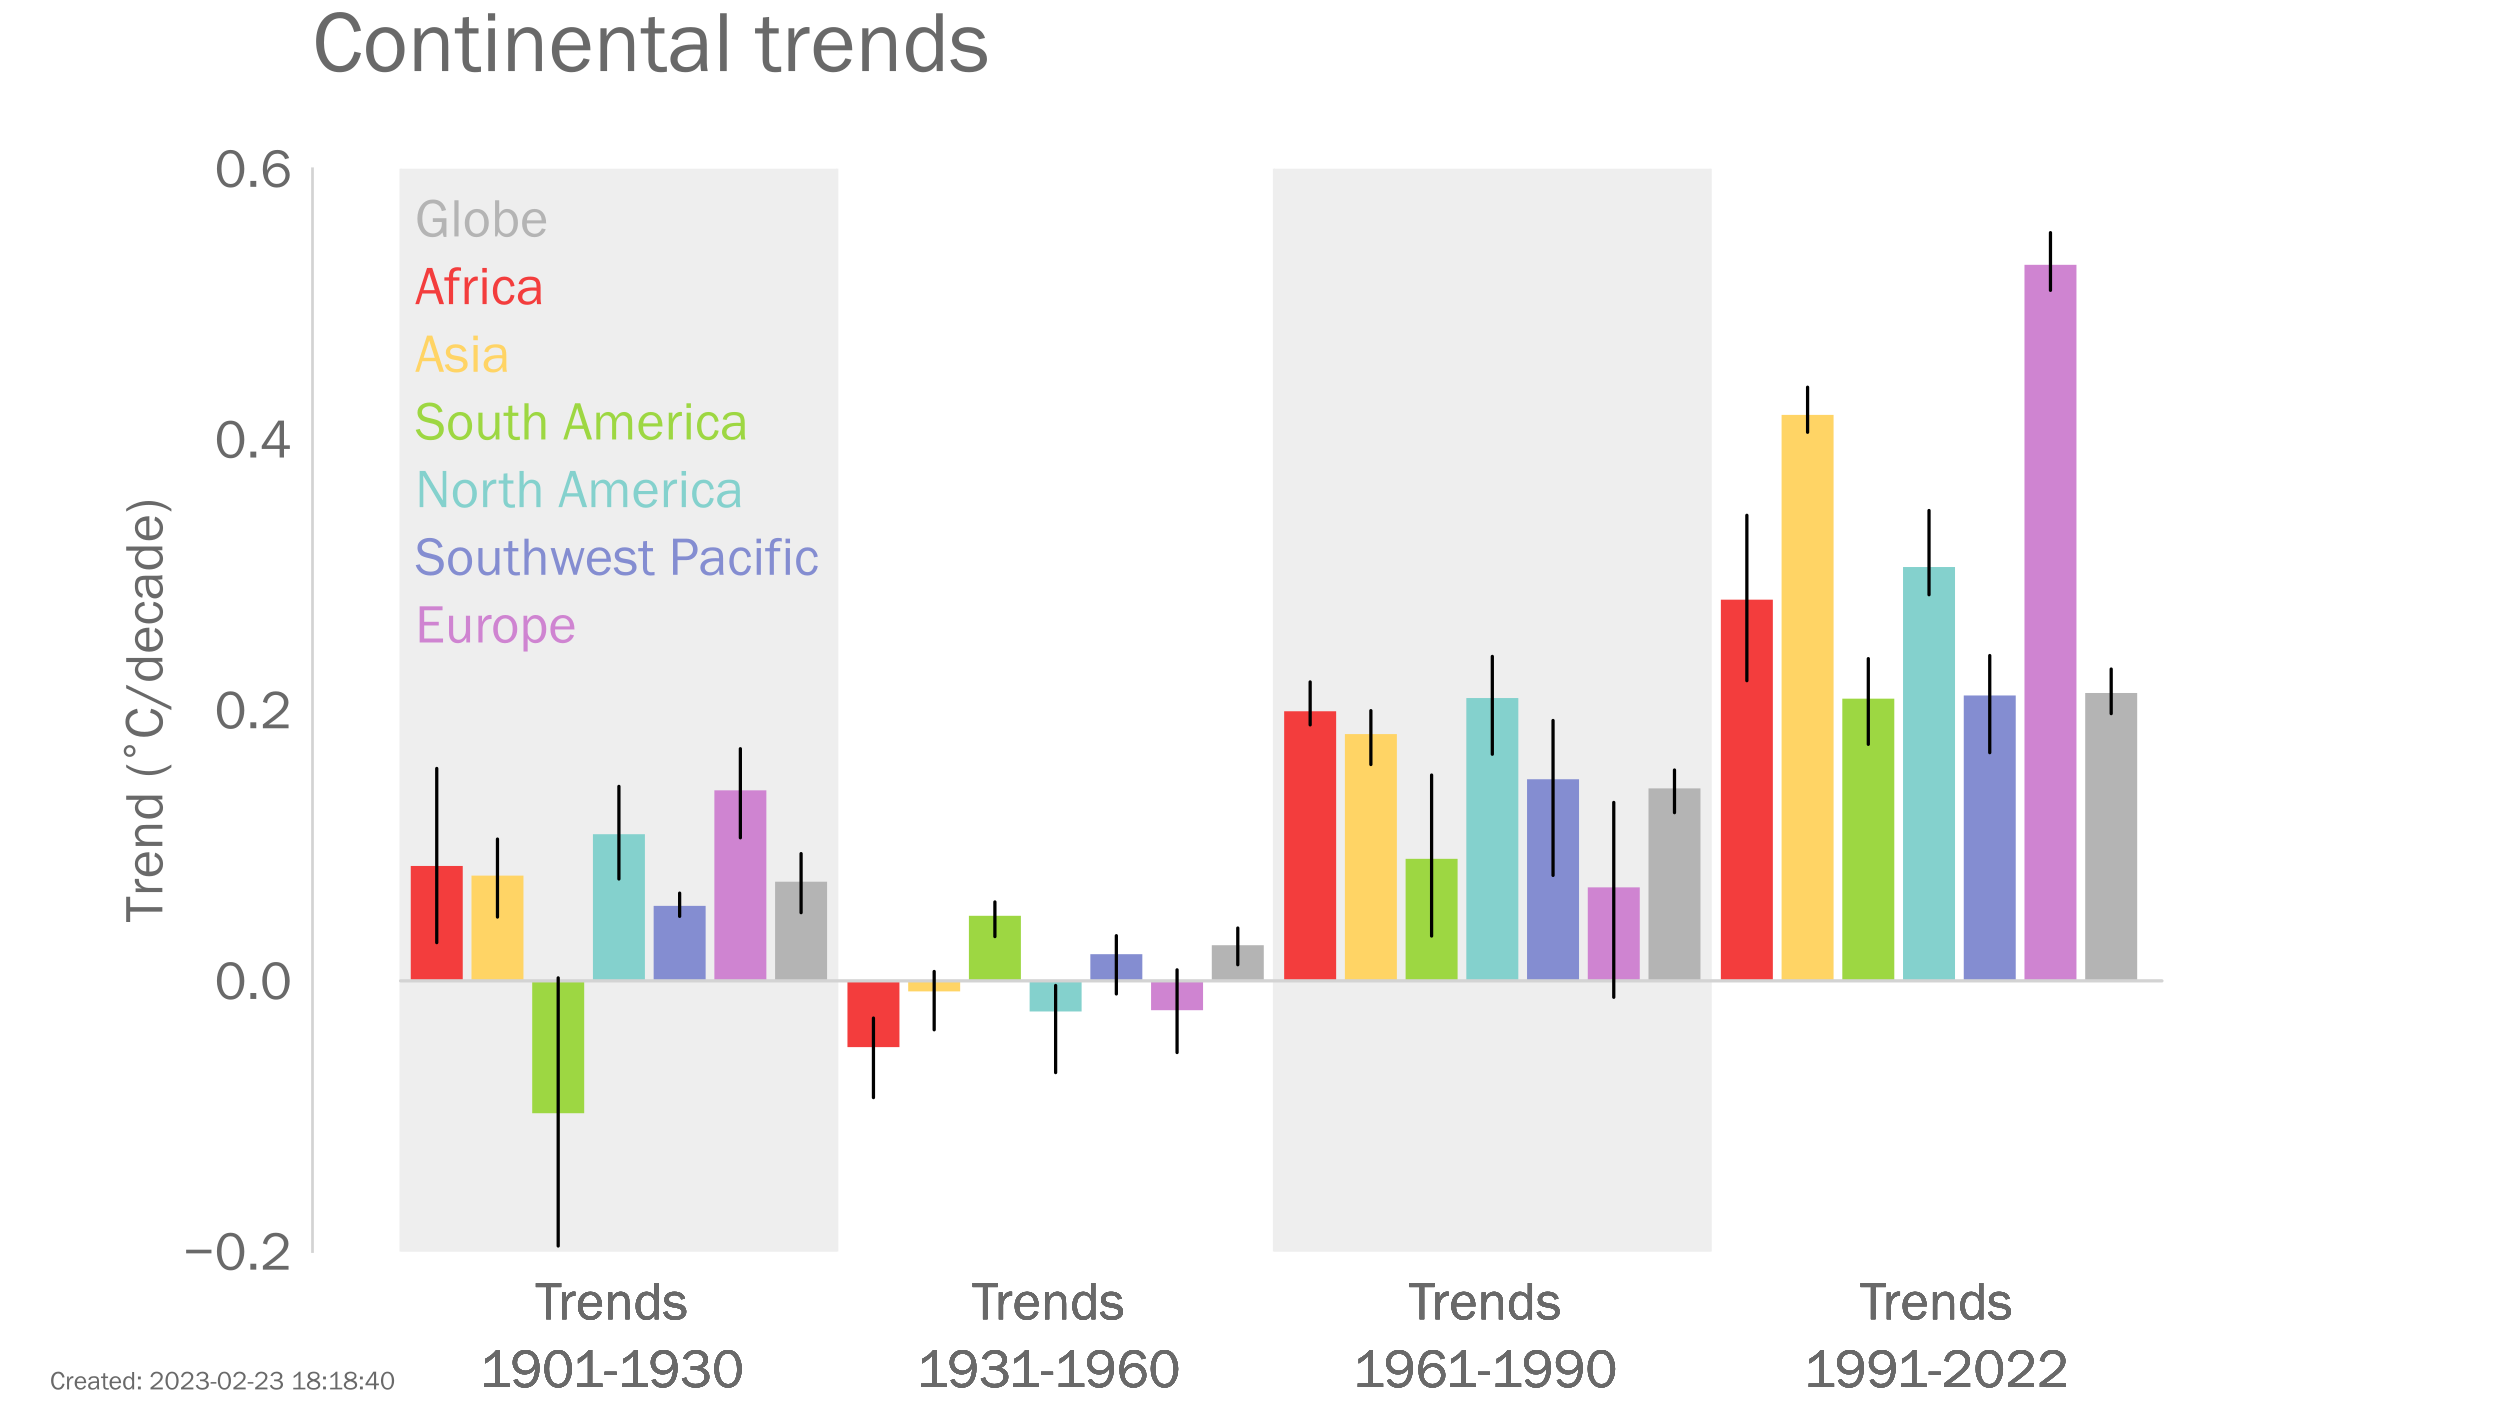 <?xml version="1.0" encoding="utf-8" standalone="no"?>
<!DOCTYPE svg PUBLIC "-//W3C//DTD SVG 1.1//EN"
  "http://www.w3.org/Graphics/SVG/1.1/DTD/svg11.dtd">
<!-- Created with matplotlib (https://matplotlib.org/) -->
<svg height="648pt" version="1.1" viewBox="0 0 1152 648" width="1152pt" xmlns="http://www.w3.org/2000/svg" xmlns:xlink="http://www.w3.org/1999/xlink">
 <defs>
  <style type="text/css">*{stroke-linecap:butt;stroke-linejoin:round;}</style>
 </defs>
 <g id="figure_1">
  <g id="patch_1">
   <path d="M 0 648 
L 1152 648 
L 1152 0 
L 0 0 
z
" style="fill:#ffffff;"/>
  </g>
  <g id="axes_1">
   <g id="patch_2">
    <path d="M 144 576.72 
L 1036.8 576.72 
L 1036.8 77.76 
L 144 77.76 
z
" style="fill:none;"/>
   </g>
   <g id="patch_3">
    <path clip-path="url(#p9ec885d052)" d="M 184.582 576.72 
L 385.814 576.72 
L 385.814 -171.72 
L 184.582 -171.72 
z
" style="fill:#eeeeee;stroke:#eeeeee;stroke-linejoin:miter;"/>
   </g>
   <g id="patch_4">
    <path clip-path="url(#p9ec885d052)" d="M 189.277 451.98 
L 213.233 451.98 
L 213.233 399.033 
L 189.277 399.033 
z
" style="fill:#f33d3d;"/>
   </g>
   <g id="patch_5">
    <path clip-path="url(#p9ec885d052)" d="M 217.258 451.98 
L 241.214 451.98 
L 241.214 403.481 
L 217.258 403.481 
z
" style="fill:#ffd465;"/>
   </g>
   <g id="patch_6">
    <path clip-path="url(#p9ec885d052)" d="M 245.239 451.98 
L 269.195 451.98 
L 269.195 512.975 
L 245.239 512.975 
z
" style="fill:#9dd742;"/>
   </g>
   <g id="patch_7">
    <path clip-path="url(#p9ec885d052)" d="M 273.22 451.98 
L 297.176 451.98 
L 297.176 384.402 
L 273.22 384.402 
z
" style="fill:#84d1cd;"/>
   </g>
   <g id="patch_8">
    <path clip-path="url(#p9ec885d052)" d="M 301.201 451.98 
L 325.157 451.98 
L 325.157 417.425 
L 301.201 417.425 
z
" style="fill:#848dd1;"/>
   </g>
   <g id="patch_9">
    <path clip-path="url(#p9ec885d052)" d="M 329.181 451.98 
L 353.138 451.98 
L 353.138 364.182 
L 329.181 364.182 
z
" style="fill:#cf84d1;"/>
   </g>
   <g id="patch_10">
    <path clip-path="url(#p9ec885d052)" d="M 357.162 451.98 
L 381.119 451.98 
L 381.119 406.29 
L 357.162 406.29 
z
" style="fill:#b4b4b4;"/>
   </g>
   <g id="patch_11">
    <path clip-path="url(#p9ec885d052)" d="M 390.509 451.98 
L 414.466 451.98 
L 414.466 482.511 
L 390.509 482.511 
z
" style="fill:#f33d3d;"/>
   </g>
   <g id="patch_12">
    <path clip-path="url(#p9ec885d052)" d="M 418.49 451.98 
L 442.446 451.98 
L 442.446 456.834 
L 418.49 456.834 
z
" style="fill:#ffd465;"/>
   </g>
   <g id="patch_13">
    <path clip-path="url(#p9ec885d052)" d="M 446.471 451.98 
L 470.427 451.98 
L 470.427 421.998 
L 446.471 421.998 
z
" style="fill:#9dd742;"/>
   </g>
   <g id="patch_14">
    <path clip-path="url(#p9ec885d052)" d="M 474.452 451.98 
L 498.408 451.98 
L 498.408 466.09 
L 474.452 466.09 
z
" style="fill:#84d1cd;"/>
   </g>
   <g id="patch_15">
    <path clip-path="url(#p9ec885d052)" d="M 502.433 451.98 
L 526.389 451.98 
L 526.389 439.688 
L 502.433 439.688 
z
" style="fill:#848dd1;"/>
   </g>
   <g id="patch_16">
    <path clip-path="url(#p9ec885d052)" d="M 530.414 451.98 
L 554.37 451.98 
L 554.37 465.5 
L 530.414 465.5 
z
" style="fill:#cf84d1;"/>
   </g>
   <g id="patch_17">
    <path clip-path="url(#p9ec885d052)" d="M 558.395 451.98 
L 582.351 451.98 
L 582.351 435.557 
L 558.395 435.557 
z
" style="fill:#b4b4b4;"/>
   </g>
   <g id="patch_18">
    <path clip-path="url(#p9ec885d052)" d="M 587.046 576.72 
L 788.278 576.72 
L 788.278 -171.72 
L 587.046 -171.72 
z
" style="fill:#eeeeee;stroke:#eeeeee;stroke-linejoin:miter;"/>
   </g>
   <g id="patch_19">
    <path clip-path="url(#p9ec885d052)" d="M 591.742 451.98 
L 615.698 451.98 
L 615.698 327.75 
L 591.742 327.75 
z
" style="fill:#f33d3d;"/>
   </g>
   <g id="patch_20">
    <path clip-path="url(#p9ec885d052)" d="M 619.722 451.98 
L 643.679 451.98 
L 643.679 338.273 
L 619.722 338.273 
z
" style="fill:#ffd465;"/>
   </g>
   <g id="patch_21">
    <path clip-path="url(#p9ec885d052)" d="M 647.703 451.98 
L 671.659 451.98 
L 671.659 395.748 
L 647.703 395.748 
z
" style="fill:#9dd742;"/>
   </g>
   <g id="patch_22">
    <path clip-path="url(#p9ec885d052)" d="M 675.684 451.98 
L 699.64 451.98 
L 699.64 321.66 
L 675.684 321.66 
z
" style="fill:#84d1cd;"/>
   </g>
   <g id="patch_23">
    <path clip-path="url(#p9ec885d052)" d="M 703.665 451.98 
L 727.621 451.98 
L 727.621 359.076 
L 703.665 359.076 
z
" style="fill:#848dd1;"/>
   </g>
   <g id="patch_24">
    <path clip-path="url(#p9ec885d052)" d="M 731.646 451.98 
L 755.602 451.98 
L 755.602 408.896 
L 731.646 408.896 
z
" style="fill:#cf84d1;"/>
   </g>
   <g id="patch_25">
    <path clip-path="url(#p9ec885d052)" d="M 759.627 451.98 
L 783.583 451.98 
L 783.583 363.289 
L 759.627 363.289 
z
" style="fill:#b4b4b4;"/>
   </g>
   <g id="patch_26">
    <path clip-path="url(#p9ec885d052)" d="M 792.974 451.98 
L 816.93 451.98 
L 816.93 276.329 
L 792.974 276.329 
z
" style="fill:#f33d3d;"/>
   </g>
   <g id="patch_27">
    <path clip-path="url(#p9ec885d052)" d="M 820.955 451.98 
L 844.911 451.98 
L 844.911 191.182 
L 820.955 191.182 
z
" style="fill:#ffd465;"/>
   </g>
   <g id="patch_28">
    <path clip-path="url(#p9ec885d052)" d="M 848.935 451.98 
L 872.892 451.98 
L 872.892 321.945 
L 848.935 321.945 
z
" style="fill:#9dd742;"/>
   </g>
   <g id="patch_29">
    <path clip-path="url(#p9ec885d052)" d="M 876.916 451.98 
L 900.872 451.98 
L 900.872 261.285 
L 876.916 261.285 
z
" style="fill:#84d1cd;"/>
   </g>
   <g id="patch_30">
    <path clip-path="url(#p9ec885d052)" d="M 904.897 451.98 
L 928.853 451.98 
L 928.853 320.476 
L 904.897 320.476 
z
" style="fill:#848dd1;"/>
   </g>
   <g id="patch_31">
    <path clip-path="url(#p9ec885d052)" d="M 932.878 451.98 
L 956.834 451.98 
L 956.834 122.026 
L 932.878 122.026 
z
" style="fill:#cf84d1;"/>
   </g>
   <g id="patch_32">
    <path clip-path="url(#p9ec885d052)" d="M 960.859 451.98 
L 984.815 451.98 
L 984.815 319.33 
L 960.859 319.33 
z
" style="fill:#b4b4b4;"/>
   </g>
   <g id="line2d_1">
    <path clip-path="url(#p9ec885d052)" d="M 184.582 451.98 
L 996.218 451.98 
" style="fill:none;stroke:#d3d3d3;stroke-linecap:round;stroke-width:1.5;"/>
   </g>
   <g id="line2d_2">
    <path clip-path="url(#p9ec885d052)" d="M 201.255 434.361 
L 201.255 354.109 
" style="fill:none;stroke:#000000;stroke-linecap:round;stroke-width:1.5;"/>
   </g>
   <g id="line2d_3">
    <path clip-path="url(#p9ec885d052)" d="M 229.236 422.571 
L 229.236 386.653 
" style="fill:none;stroke:#000000;stroke-linecap:round;stroke-width:1.5;"/>
   </g>
   <g id="line2d_4">
    <path clip-path="url(#p9ec885d052)" d="M 257.217 574.153 
L 257.217 450.608 
" style="fill:none;stroke:#000000;stroke-linecap:round;stroke-width:1.5;"/>
   </g>
   <g id="line2d_5">
    <path clip-path="url(#p9ec885d052)" d="M 285.198 405.031 
L 285.198 362.371 
" style="fill:none;stroke:#000000;stroke-linecap:round;stroke-width:1.5;"/>
   </g>
   <g id="line2d_6">
    <path clip-path="url(#p9ec885d052)" d="M 313.179 422.259 
L 313.179 411.554 
" style="fill:none;stroke:#000000;stroke-linecap:round;stroke-width:1.5;"/>
   </g>
   <g id="line2d_7">
    <path clip-path="url(#p9ec885d052)" d="M 341.16 386.059 
L 341.16 345.01 
" style="fill:none;stroke:#000000;stroke-linecap:round;stroke-width:1.5;"/>
   </g>
   <g id="line2d_8">
    <path clip-path="url(#p9ec885d052)" d="M 369.14 420.552 
L 369.14 393.348 
" style="fill:none;stroke:#000000;stroke-linecap:round;stroke-width:1.5;"/>
   </g>
   <g id="line2d_9">
    <path clip-path="url(#p9ec885d052)" d="M 402.487 505.768 
L 402.487 469.136 
" style="fill:none;stroke:#000000;stroke-linecap:round;stroke-width:1.5;"/>
   </g>
   <g id="line2d_10">
    <path clip-path="url(#p9ec885d052)" d="M 430.468 474.522 
L 430.468 447.665 
" style="fill:none;stroke:#000000;stroke-linecap:round;stroke-width:1.5;"/>
   </g>
   <g id="line2d_11">
    <path clip-path="url(#p9ec885d052)" d="M 458.449 431.58 
L 458.449 415.614 
" style="fill:none;stroke:#000000;stroke-linecap:round;stroke-width:1.5;"/>
   </g>
   <g id="line2d_12">
    <path clip-path="url(#p9ec885d052)" d="M 486.43 494.25 
L 486.43 454.118 
" style="fill:none;stroke:#000000;stroke-linecap:round;stroke-width:1.5;"/>
   </g>
   <g id="line2d_13">
    <path clip-path="url(#p9ec885d052)" d="M 514.411 458.001 
L 514.411 431.166 
" style="fill:none;stroke:#000000;stroke-linecap:round;stroke-width:1.5;"/>
   </g>
   <g id="line2d_14">
    <path clip-path="url(#p9ec885d052)" d="M 542.392 485.001 
L 542.392 446.902 
" style="fill:none;stroke:#000000;stroke-linecap:round;stroke-width:1.5;"/>
   </g>
   <g id="line2d_15">
    <path clip-path="url(#p9ec885d052)" d="M 570.373 444.547 
L 570.373 427.639 
" style="fill:none;stroke:#000000;stroke-linecap:round;stroke-width:1.5;"/>
   </g>
   <g id="line2d_16">
    <path clip-path="url(#p9ec885d052)" d="M 603.72 334.012 
L 603.72 314.237 
" style="fill:none;stroke:#000000;stroke-linecap:round;stroke-width:1.5;"/>
   </g>
   <g id="line2d_17">
    <path clip-path="url(#p9ec885d052)" d="M 631.701 352.282 
L 631.701 327.467 
" style="fill:none;stroke:#000000;stroke-linecap:round;stroke-width:1.5;"/>
   </g>
   <g id="line2d_18">
    <path clip-path="url(#p9ec885d052)" d="M 659.681 431.322 
L 659.681 357.14 
" style="fill:none;stroke:#000000;stroke-linecap:round;stroke-width:1.5;"/>
   </g>
   <g id="line2d_19">
    <path clip-path="url(#p9ec885d052)" d="M 687.662 347.55 
L 687.662 302.485 
" style="fill:none;stroke:#000000;stroke-linecap:round;stroke-width:1.5;"/>
   </g>
   <g id="line2d_20">
    <path clip-path="url(#p9ec885d052)" d="M 715.643 403.376 
L 715.643 332.007 
" style="fill:none;stroke:#000000;stroke-linecap:round;stroke-width:1.5;"/>
   </g>
   <g id="line2d_21">
    <path clip-path="url(#p9ec885d052)" d="M 743.624 459.542 
L 743.624 369.769 
" style="fill:none;stroke:#000000;stroke-linecap:round;stroke-width:1.5;"/>
   </g>
   <g id="line2d_22">
    <path clip-path="url(#p9ec885d052)" d="M 771.605 374.465 
L 771.605 354.826 
" style="fill:none;stroke:#000000;stroke-linecap:round;stroke-width:1.5;"/>
   </g>
   <g id="line2d_23">
    <path clip-path="url(#p9ec885d052)" d="M 804.952 313.657 
L 804.952 237.453 
" style="fill:none;stroke:#000000;stroke-linecap:round;stroke-width:1.5;"/>
   </g>
   <g id="line2d_24">
    <path clip-path="url(#p9ec885d052)" d="M 832.933 199.196 
L 832.933 178.431 
" style="fill:none;stroke:#000000;stroke-linecap:round;stroke-width:1.5;"/>
   </g>
   <g id="line2d_25">
    <path clip-path="url(#p9ec885d052)" d="M 860.914 342.981 
L 860.914 303.5 
" style="fill:none;stroke:#000000;stroke-linecap:round;stroke-width:1.5;"/>
   </g>
   <g id="line2d_26">
    <path clip-path="url(#p9ec885d052)" d="M 888.894 274.05 
L 888.894 235.246 
" style="fill:none;stroke:#000000;stroke-linecap:round;stroke-width:1.5;"/>
   </g>
   <g id="line2d_27">
    <path clip-path="url(#p9ec885d052)" d="M 916.875 346.823 
L 916.875 302.08 
" style="fill:none;stroke:#000000;stroke-linecap:round;stroke-width:1.5;"/>
   </g>
   <g id="line2d_28">
    <path clip-path="url(#p9ec885d052)" d="M 944.856 133.788 
L 944.856 107.205 
" style="fill:none;stroke:#000000;stroke-linecap:round;stroke-width:1.5;"/>
   </g>
   <g id="line2d_29">
    <path clip-path="url(#p9ec885d052)" d="M 972.837 328.837 
L 972.837 308.296 
" style="fill:none;stroke:#000000;stroke-linecap:round;stroke-width:1.5;"/>
   </g>
   <g id="patch_33">
    <path d="M 144 576.72 
L 144 77.76 
" style="fill:none;stroke:#d3d3d3;stroke-linecap:square;stroke-linejoin:miter;stroke-width:1.25;"/>
   </g>
   <g id="matplotlib.axis_1">
    <g id="xtick_1"/>
    <g id="xtick_2"/>
    <g id="xtick_3"/>
    <g id="xtick_4"/>
    <g id="xtick_5"/>
    <g id="xtick_6"/>
    <g id="xtick_7"/>
   </g>
   <g id="matplotlib.axis_2">
    <g id="ytick_1">
     <g id="line2d_30">
      <path clip-path="url(#p9ec885d052)" d="M 144 576.72 
L 1036.8 576.72 
" style="fill:none;stroke:#ffffff;stroke-linecap:round;stroke-opacity:0;"/>
     </g>
     <g id="text_1">
      <!-- −0.2 -->
      <g style="fill:#696969;" transform="translate(84.27 585.052)scale(0.25 -0.25)">
       <defs>
        <path d="M 6 36.766 
L 52.688 36.766 
L 52.688 30.031 
L 6 30.031 
z
" id="FranklinGothic-Book-8722"/>
        <path d="M 29.391 -1.312 
Q 17.875 -1.312 10.984 8.672 
Q 4.109 18.656 4.109 33.453 
Q 4.109 48 10.641 58 
Q 17.188 68.016 29.156 68.016 
Q 41.656 68.016 48.125 57.562 
Q 54.594 47.125 54.594 33.062 
Q 54.594 19.281 47.953 8.984 
Q 41.312 -1.312 29.391 -1.312 
z
M 29.438 5.219 
Q 37.891 5.219 41.938 12.859 
Q 46 20.516 46 32.078 
Q 46 44.734 41.844 53.125 
Q 37.703 61.531 29.047 61.531 
Q 20.703 61.531 16.625 53.859 
Q 12.547 46.188 12.547 33.688 
Q 12.547 20.703 16.844 12.953 
Q 21.141 5.219 29.438 5.219 
z
" id="FranklinGothic-Book-48"/>
        <path d="M 17.969 10.938 
L 17.969 0 
L 7.078 0 
L 7.078 10.938 
z
" id="FranklinGothic-Book-46"/>
        <path d="M 52.484 6.938 
L 52.484 0 
L 5.172 0 
L 5.172 6.938 
Q 33.203 27.938 38.594 34.594 
Q 44 41.266 44 47.797 
Q 44 53.906 39.453 57.656 
Q 34.906 61.422 29 61.422 
Q 22.906 61.422 18.219 57.297 
Q 13.531 53.172 12.938 46.094 
L 5.172 48.438 
Q 10.062 68.016 29.109 68.016 
Q 39.406 68.016 45.844 62.156 
Q 52.297 56.297 52.297 47.859 
Q 52.297 42.047 49.234 36.672 
Q 46.188 31.297 37.688 23.828 
Q 29.203 16.359 15.719 6.938 
z
" id="FranklinGothic-Book-50"/>
       </defs>
       <use xlink:href="#FranklinGothic-Book-8722"/>
       <use x="58.643" xlink:href="#FranklinGothic-Book-48"/>
       <use x="117.285" xlink:href="#FranklinGothic-Book-46"/>
       <use x="142.285" xlink:href="#FranklinGothic-Book-50"/>
      </g>
     </g>
    </g>
    <g id="ytick_2">
     <g id="line2d_31">
      <path clip-path="url(#p9ec885d052)" d="M 144 451.98 
L 1036.8 451.98 
" style="fill:none;stroke:#ffffff;stroke-linecap:round;stroke-opacity:0;"/>
     </g>
     <g id="text_2">
      <!-- 0.0 -->
      <g style="fill:#696969;" transform="translate(98.93 460.312)scale(0.25 -0.25)">
       <use xlink:href="#FranklinGothic-Book-48"/>
       <use x="58.643" xlink:href="#FranklinGothic-Book-46"/>
       <use x="83.643" xlink:href="#FranklinGothic-Book-48"/>
      </g>
     </g>
    </g>
    <g id="ytick_3">
     <g id="line2d_32">
      <path clip-path="url(#p9ec885d052)" d="M 144 327.24 
L 1036.8 327.24 
" style="fill:none;stroke:#ffffff;stroke-linecap:round;stroke-opacity:0;"/>
     </g>
     <g id="text_3">
      <!-- 0.2 -->
      <g style="fill:#696969;" transform="translate(98.93 335.572)scale(0.25 -0.25)">
       <use xlink:href="#FranklinGothic-Book-48"/>
       <use x="58.643" xlink:href="#FranklinGothic-Book-46"/>
       <use x="83.643" xlink:href="#FranklinGothic-Book-50"/>
      </g>
     </g>
    </g>
    <g id="ytick_4">
     <g id="line2d_33">
      <path clip-path="url(#p9ec885d052)" d="M 144 202.5 
L 1036.8 202.5 
" style="fill:none;stroke:#ffffff;stroke-linecap:round;stroke-opacity:0;"/>
     </g>
     <g id="text_4">
      <!-- 0.4 -->
      <g style="fill:#696969;" transform="translate(98.93 210.832)scale(0.25 -0.25)">
       <defs>
        <path d="M 44.094 0 
L 36.031 0 
L 36.031 15.875 
L 3.078 15.875 
L 3.078 21.484 
L 33.641 68.062 
L 44.094 68.062 
L 44.094 22.469 
L 54.891 22.469 
L 54.891 15.875 
L 44.094 15.875 
z
M 36.031 22.469 
L 36.031 54 
Q 36.031 57.422 36.188 61.375 
Q 34.078 57.516 32.562 55.125 
L 11.766 22.469 
z
" id="FranklinGothic-Book-52"/>
       </defs>
       <use xlink:href="#FranklinGothic-Book-48"/>
       <use x="58.643" xlink:href="#FranklinGothic-Book-46"/>
       <use x="83.643" xlink:href="#FranklinGothic-Book-52"/>
      </g>
     </g>
    </g>
    <g id="ytick_5">
     <g id="line2d_34">
      <path clip-path="url(#p9ec885d052)" d="M 144 77.76 
L 1036.8 77.76 
" style="fill:none;stroke:#ffffff;stroke-linecap:round;stroke-opacity:0;"/>
     </g>
     <g id="text_5">
      <!-- 0.6 -->
      <g style="fill:#696969;" transform="translate(98.93 86.092)scale(0.25 -0.25)">
       <defs>
        <path d="M 53.562 53.031 
L 46.047 50.984 
Q 42.188 61.141 31.984 61.141 
Q 13.234 61.141 12.797 30.125 
Q 15.766 37.016 21.234 40.328 
Q 26.703 43.656 32.812 43.656 
Q 42.094 43.656 48.359 37.188 
Q 54.641 30.719 54.641 21.688 
Q 54.641 12.312 47.969 5.5 
Q 41.312 -1.312 30.906 -1.312 
Q 19.094 -1.312 12.078 7.594 
Q 5.078 16.5 5.078 31.844 
Q 5.078 46.828 11.688 57.422 
Q 18.312 68.016 32.172 68.016 
Q 48.141 68.016 53.562 53.031 
z
M 30.766 5.375 
Q 37.844 5.375 42.359 10.031 
Q 46.875 14.703 46.875 21.234 
Q 46.875 27.688 42.453 32.297 
Q 38.031 36.922 31.5 36.922 
Q 24.75 36.922 19.719 32.078 
Q 14.703 27.25 14.703 20.75 
Q 14.703 14.75 19.188 10.062 
Q 23.688 5.375 30.766 5.375 
z
" id="FranklinGothic-Book-54"/>
       </defs>
       <use xlink:href="#FranklinGothic-Book-48"/>
       <use x="58.643" xlink:href="#FranklinGothic-Book-46"/>
       <use x="83.643" xlink:href="#FranklinGothic-Book-54"/>
      </g>
     </g>
    </g>
    <g id="text_6">
     <!-- Trend ($\!^\circ\!$C/decade) -->
     <g style="fill:#696969;" transform="translate(75.02 425.115)rotate(-90)scale(0.25 -0.25)">
      <defs>
       <path d="M 28.422 0 
L 20.125 0 
L 20.125 59.328 
L 1.031 59.328 
L 1.031 66.656 
L 47.562 66.656 
L 47.562 59.328 
L 28.422 59.328 
z
" id="FranklinGothic-Book-84"/>
       <path d="M 15.328 0 
L 7.672 0 
L 7.672 49.312 
L 14.406 49.312 
L 14.406 37.797 
Q 17.969 45.953 21.547 48.359 
Q 25.141 50.781 28.906 50.781 
Q 30.078 50.781 31.938 50.594 
L 31.938 43.266 
L 30.375 43.266 
Q 24.031 43.266 19.828 38.531 
Q 15.625 33.797 15.328 26.078 
z
" id="FranklinGothic-Book-114"/>
       <path d="M 40.234 14.703 
L 47.359 13.234 
Q 45.406 6.938 39.734 2.812 
Q 34.078 -1.312 26.422 -1.312 
Q 16.312 -1.312 10.062 5.781 
Q 3.812 12.891 3.812 24.422 
Q 3.812 36.188 10.297 43.438 
Q 16.797 50.688 26.609 50.688 
Q 36.281 50.688 42.156 44 
Q 48.047 37.312 48.188 23.969 
L 12.359 23.969 
Q 12.359 12.797 17.047 8.891 
Q 21.734 4.984 26.953 4.984 
Q 36.375 4.984 40.234 14.703 
z
M 39.797 29.688 
Q 39.703 33.844 38.422 37.062 
Q 37.156 40.281 34.125 42.547 
Q 31.109 44.828 26.859 44.828 
Q 21.141 44.828 17.156 40.719 
Q 13.188 36.625 12.703 29.688 
z
" id="FranklinGothic-Book-101"/>
       <path d="M 46.531 0 
L 39.359 0 
L 39.359 31.688 
Q 39.359 38.531 36.375 41.312 
Q 33.406 44.094 29.156 44.094 
Q 23.297 44.094 19.312 39.406 
Q 15.328 34.719 15.328 27.047 
L 15.328 0 
L 7.672 0 
L 7.672 49.312 
L 14.797 49.312 
L 14.797 40.234 
Q 20.797 50.688 30.375 50.688 
Q 35.891 50.688 39.766 47.828 
Q 43.656 44.969 45.094 41.406 
Q 46.531 37.844 46.531 28.516 
z
" id="FranklinGothic-Book-110"/>
       <path d="M 46.188 66.656 
L 46.188 0 
L 39.203 0 
L 39.203 8.453 
Q 34.031 -1.312 23.641 -1.312 
Q 14.984 -1.312 9.422 5.938 
Q 3.859 13.188 3.859 24.266 
Q 3.859 35.594 9.375 43.141 
Q 14.891 50.688 24.031 50.688 
Q 32.906 50.688 38.531 42.578 
L 38.531 66.656 
z
M 38.531 30.281 
Q 38.531 36.766 34.562 40.672 
Q 30.609 44.578 25.344 44.578 
Q 19.625 44.578 15.938 39.5 
Q 12.25 34.422 12.25 25.25 
Q 12.25 15.328 15.641 10.156 
Q 19.047 4.984 24.953 4.984 
Q 30.328 4.984 34.422 9.469 
Q 38.531 13.969 38.531 20.016 
z
" id="FranklinGothic-Book-100"/>
       <path id="FranklinGothic-Book-32"/>
       <path d="M 24.703 -16.656 
L 19.578 -16.656 
Q 5.219 2.203 5.219 25.094 
Q 5.219 46.969 19.578 66.656 
L 24.703 66.656 
Q 12.359 48.25 12.359 25 
Q 12.359 2.828 24.703 -16.656 
z
" id="FranklinGothic-Book-40"/>
       <path d="M 31.297 40.672 
Q 27.391 40.672 24.703 37.953 
Q 22.016 35.25 22.016 31.344 
Q 22.016 27.484 24.703 24.828 
Q 27.391 22.172 31.297 22.172 
Q 35.203 22.172 37.891 24.828 
Q 40.578 27.484 40.578 31.344 
Q 40.578 35.203 37.859 37.938 
Q 35.156 40.672 31.297 40.672 
z
M 31.297 46.969 
Q 34.422 46.969 37.297 45.766 
Q 40.188 44.578 42.281 42.328 
Q 44.531 40.141 45.656 37.344 
Q 46.781 34.562 46.781 31.344 
Q 46.781 24.906 42.266 20.438 
Q 37.75 15.969 31.203 15.969 
Q 24.609 15.969 20.219 20.359 
Q 15.828 24.75 15.828 31.344 
Q 15.828 37.891 20.312 42.422 
Q 24.812 46.969 31.297 46.969 
z
" id="DejaVuSans-8728"/>
       <path d="M 48.297 22.406 
L 55.906 20.703 
Q 50.438 -1.312 31.203 -1.312 
Q 18.562 -1.312 11.359 8.891 
Q 4.156 19.094 4.156 33.984 
Q 4.156 49.359 11.672 58.688 
Q 19.188 68.016 31.844 68.016 
Q 50.594 68.016 55.906 46.578 
L 48.047 45.016 
Q 43.75 60.938 31.781 60.938 
Q 22.953 60.938 18.094 53.531 
Q 13.234 46.141 13.234 32.766 
Q 13.234 20.516 18.203 13.109 
Q 23.188 5.719 31.391 5.719 
Q 44.141 5.719 48.297 22.406 
z
" id="FranklinGothic-Book-67"/>
       <path d="M 1.859 -16.656 
L -4.688 -16.656 
L 35.547 66.656 
L 42.094 66.656 
z
" id="FranklinGothic-Book-47"/>
       <path d="M 36.812 17.281 
L 43.75 16.062 
Q 42.281 7.906 37.25 3.297 
Q 32.234 -1.312 24.703 -1.312 
Q 14.5 -1.312 9.156 6.203 
Q 3.812 13.719 3.812 24.562 
Q 3.812 35.797 9.453 43.234 
Q 15.094 50.688 24.812 50.688 
Q 32.859 50.688 37.719 45.875 
Q 42.578 41.062 43.75 33.453 
L 36.812 32.125 
Q 34.859 44.344 25 44.344 
Q 18.656 44.344 15.234 38.938 
Q 11.812 33.547 11.812 24.953 
Q 11.812 15.484 15.203 10.234 
Q 18.609 4.984 24.75 4.984 
Q 34.281 4.984 36.812 17.281 
z
" id="FranklinGothic-Book-99"/>
       <path d="M 46.297 0 
L 38.672 0 
Q 38.234 2.344 37.797 8.891 
Q 32.719 -1.312 20.516 -1.312 
Q 12.203 -1.312 7.766 3.078 
Q 3.328 7.469 3.328 13.625 
Q 3.328 21.094 9.672 25.906 
Q 16.016 30.719 31.25 30.719 
Q 33.297 30.719 37.797 30.516 
Q 37.797 36.375 36.891 38.984 
Q 35.984 41.609 33.047 43.172 
Q 30.125 44.734 25.344 44.734 
Q 13.672 44.734 11.766 35.844 
L 4.688 37.062 
Q 7.281 50.688 26.469 50.688 
Q 36.672 50.688 40.938 46.172 
Q 45.219 41.656 45.219 30.516 
L 45.219 9.578 
Q 45.219 4.344 46.297 0 
z
M 37.797 24.656 
Q 33.109 24.953 30.672 24.953 
Q 21.578 24.953 16.547 21.969 
Q 11.531 19 11.531 13.281 
Q 11.531 9.672 14.234 7.125 
Q 16.938 4.594 22.078 4.594 
Q 29 4.594 33.469 9.625 
Q 37.938 14.656 37.938 21.438 
Q 37.938 22.797 37.797 24.656 
z
" id="FranklinGothic-Book-97"/>
       <path d="M 4.641 66.656 
L 9.719 66.656 
Q 24.125 47.797 24.125 24.906 
Q 24.125 3.031 9.719 -16.656 
L 4.641 -16.656 
Q 17 1.766 17 25 
Q 17 47.172 4.641 66.656 
z
" id="FranklinGothic-Book-41"/>
      </defs>
      <use transform="translate(0 0.841)" xlink:href="#FranklinGothic-Book-84"/>
      <use transform="translate(48.535 0.841)" xlink:href="#FranklinGothic-Book-114"/>
      <use transform="translate(81.494 0.841)" xlink:href="#FranklinGothic-Book-101"/>
      <use transform="translate(133.545 0.841)" xlink:href="#FranklinGothic-Book-110"/>
      <use transform="translate(187.744 0.841)" xlink:href="#FranklinGothic-Book-100"/>
      <use transform="translate(241.602 0.841)" xlink:href="#FranklinGothic-Book-32"/>
      <use transform="translate(266.602 0.841)" xlink:href="#FranklinGothic-Book-40"/>
      <use transform="translate(294.306 39.122)scale(0.7)" xlink:href="#DejaVuSans-8728"/>
      <use transform="translate(338.261 0.841)" xlink:href="#FranklinGothic-Book-67"/>
      <use transform="translate(396.171 0.841)" xlink:href="#FranklinGothic-Book-47"/>
      <use transform="translate(441.581 0.841)" xlink:href="#FranklinGothic-Book-100"/>
      <use transform="translate(495.439 0.841)" xlink:href="#FranklinGothic-Book-101"/>
      <use transform="translate(547.49 0.841)" xlink:href="#FranklinGothic-Book-99"/>
      <use transform="translate(594.072 0.841)" xlink:href="#FranklinGothic-Book-97"/>
      <use transform="translate(646.952 0.841)" xlink:href="#FranklinGothic-Book-100"/>
      <use transform="translate(700.81 0.841)" xlink:href="#FranklinGothic-Book-101"/>
      <use transform="translate(752.861 0.841)" xlink:href="#FranklinGothic-Book-41"/>
     </g>
    </g>
   </g>
   <g id="text_7">
    <!-- Trends -->
    <g style="fill:#696969;" transform="translate(246.69 607.905)scale(0.25 -0.25)">
     <defs>
      <path d="M 1.031 12.797 
L 8.344 14.312 
Q 10.797 4.984 23.781 4.984 
Q 28.562 4.984 31.875 7.125 
Q 35.203 9.281 35.203 13.188 
Q 35.203 19 26.766 20.562 
L 16.359 22.516 
Q 10.25 23.688 6.641 27.094 
Q 3.031 30.516 3.031 36.141 
Q 3.031 42.328 7.953 46.5 
Q 12.891 50.688 21.234 50.688 
Q 37.312 50.688 41.062 38.141 
L 34.031 36.625 
Q 31 44.344 21.578 44.344 
Q 16.891 44.344 13.891 42.406 
Q 10.891 40.484 10.891 37.016 
Q 10.891 31.547 18.562 30.125 
L 28.172 28.422 
Q 43.266 25.688 43.266 13.812 
Q 43.266 7.031 37.641 2.859 
Q 32.031 -1.312 22.703 -1.312 
Q 5.172 -1.312 1.031 12.797 
z
" id="FranklinGothic-Book-115"/>
     </defs>
     <use xlink:href="#FranklinGothic-Book-84"/>
     <use x="41.785" xlink:href="#FranklinGothic-Book-114"/>
     <use x="74.744" xlink:href="#FranklinGothic-Book-101"/>
     <use x="126.795" xlink:href="#FranklinGothic-Book-110"/>
     <use x="180.994" xlink:href="#FranklinGothic-Book-100"/>
     <use x="234.852" xlink:href="#FranklinGothic-Book-115"/>
    </g>
   </g>
   <g id="text_8">
    <!-- 1901-1930 -->
    <g style="fill:#696969;" transform="translate(220.891 639.09)scale(0.25 -0.25)">
     <defs>
      <path d="M 55.859 6.203 
L 55.859 0 
L 9.188 0 
L 9.188 6.203 
L 29.203 6.203 
L 29.203 57.672 
Q 20.359 48.438 10.844 43.266 
L 10.844 51.656 
Q 23.969 58.547 31.203 68.016 
L 37.156 68.016 
L 37.156 6.203 
z
" id="FranklinGothic-Book-49"/>
      <path d="M 5.719 12.156 
L 12.406 14.594 
Q 16.547 5.375 26.375 5.375 
Q 35.891 5.375 40.703 13.375 
Q 45.516 21.391 45.656 35.109 
Q 39.109 23.094 25.984 23.094 
Q 16.703 23.094 10.406 29.422 
Q 4.109 35.75 4.109 45.062 
Q 4.109 54.547 10.719 61.281 
Q 17.328 68.016 27.594 68.016 
Q 40.141 68.016 46.828 59.203 
Q 53.516 50.391 53.516 34.969 
Q 53.516 18.75 46.438 8.719 
Q 39.359 -1.312 26.266 -1.312 
Q 10.984 -1.312 5.719 12.156 
z
M 27.828 29.781 
Q 34.719 29.781 39.375 34.594 
Q 44.047 39.406 44.047 45.844 
Q 44.047 52.094 39.625 56.578 
Q 35.203 61.078 27.984 61.078 
Q 20.656 61.078 16.406 56.469 
Q 12.156 51.859 12.156 45.219 
Q 12.156 38.094 16.859 33.938 
Q 21.578 29.781 27.828 29.781 
z
" id="FranklinGothic-Book-57"/>
      <path d="M 23.531 27.984 
L 23.531 22.016 
L 1.469 22.016 
L 1.469 27.984 
z
" id="FranklinGothic-Book-45"/>
      <path d="M 19.344 31.344 
L 19.344 37.984 
L 26.953 37.984 
Q 35.297 37.984 38.891 41.406 
Q 42.484 44.828 42.484 49.703 
Q 42.484 55.078 38.469 58.219 
Q 34.469 61.375 28.422 61.375 
Q 17.188 61.375 12.891 50.531 
L 5.375 52.688 
Q 11.812 68.016 29.203 68.016 
Q 38.969 68.016 44.969 62.812 
Q 50.984 57.625 50.984 50.297 
Q 50.984 44.625 47.359 40.406 
Q 43.75 36.188 38.094 35.109 
Q 44.438 34.188 49 29.781 
Q 53.562 25.391 53.562 18.406 
Q 53.562 10.062 46.766 4.375 
Q 39.984 -1.312 28.172 -1.312 
Q 18.797 -1.312 12.125 3.125 
Q 5.469 7.562 2.938 14.938 
L 10.688 17.531 
Q 14.203 5.469 28.031 5.469 
Q 37.016 5.469 40.938 9.297 
Q 44.875 13.141 44.875 18.453 
Q 44.875 24.219 40.156 27.781 
Q 35.453 31.344 26.953 31.344 
z
" id="FranklinGothic-Book-51"/>
     </defs>
     <use xlink:href="#FranklinGothic-Book-49"/>
     <use x="57.268" xlink:href="#FranklinGothic-Book-57"/>
     <use x="115.91" xlink:href="#FranklinGothic-Book-48"/>
     <use x="170.803" xlink:href="#FranklinGothic-Book-49"/>
     <use x="229.445" xlink:href="#FranklinGothic-Book-45"/>
     <use x="254.445" xlink:href="#FranklinGothic-Book-49"/>
     <use x="311.713" xlink:href="#FranklinGothic-Book-57"/>
     <use x="370.355" xlink:href="#FranklinGothic-Book-51"/>
     <use x="428.998" xlink:href="#FranklinGothic-Book-48"/>
    </g>
   </g>
   <g id="text_9">
    <!-- Trends -->
    <g style="fill:#696969;" transform="translate(246.69 607.905)scale(0.25 -0.25)">
     <use xlink:href="#FranklinGothic-Book-84"/>
     <use x="41.785" xlink:href="#FranklinGothic-Book-114"/>
     <use x="74.744" xlink:href="#FranklinGothic-Book-101"/>
     <use x="126.795" xlink:href="#FranklinGothic-Book-110"/>
     <use x="180.994" xlink:href="#FranklinGothic-Book-100"/>
     <use x="234.852" xlink:href="#FranklinGothic-Book-115"/>
    </g>
   </g>
   <g id="text_10">
    <!-- 1901-1930 -->
    <g style="fill:#696969;" transform="translate(220.891 639.09)scale(0.25 -0.25)">
     <use xlink:href="#FranklinGothic-Book-49"/>
     <use x="57.268" xlink:href="#FranklinGothic-Book-57"/>
     <use x="115.91" xlink:href="#FranklinGothic-Book-48"/>
     <use x="170.803" xlink:href="#FranklinGothic-Book-49"/>
     <use x="229.445" xlink:href="#FranklinGothic-Book-45"/>
     <use x="254.445" xlink:href="#FranklinGothic-Book-49"/>
     <use x="311.713" xlink:href="#FranklinGothic-Book-57"/>
     <use x="370.355" xlink:href="#FranklinGothic-Book-51"/>
     <use x="428.998" xlink:href="#FranklinGothic-Book-48"/>
    </g>
   </g>
   <g id="text_11">
    <!-- Trends -->
    <g style="fill:#696969;" transform="translate(246.69 607.905)scale(0.25 -0.25)">
     <use xlink:href="#FranklinGothic-Book-84"/>
     <use x="41.785" xlink:href="#FranklinGothic-Book-114"/>
     <use x="74.744" xlink:href="#FranklinGothic-Book-101"/>
     <use x="126.795" xlink:href="#FranklinGothic-Book-110"/>
     <use x="180.994" xlink:href="#FranklinGothic-Book-100"/>
     <use x="234.852" xlink:href="#FranklinGothic-Book-115"/>
    </g>
   </g>
   <g id="text_12">
    <!-- 1901-1930 -->
    <g style="fill:#696969;" transform="translate(220.891 639.09)scale(0.25 -0.25)">
     <use xlink:href="#FranklinGothic-Book-49"/>
     <use x="57.268" xlink:href="#FranklinGothic-Book-57"/>
     <use x="115.91" xlink:href="#FranklinGothic-Book-48"/>
     <use x="170.803" xlink:href="#FranklinGothic-Book-49"/>
     <use x="229.445" xlink:href="#FranklinGothic-Book-45"/>
     <use x="254.445" xlink:href="#FranklinGothic-Book-49"/>
     <use x="311.713" xlink:href="#FranklinGothic-Book-57"/>
     <use x="370.355" xlink:href="#FranklinGothic-Book-51"/>
     <use x="428.998" xlink:href="#FranklinGothic-Book-48"/>
    </g>
   </g>
   <g id="text_13">
    <!-- Trends -->
    <g style="fill:#696969;" transform="translate(246.69 607.905)scale(0.25 -0.25)">
     <use xlink:href="#FranklinGothic-Book-84"/>
     <use x="41.785" xlink:href="#FranklinGothic-Book-114"/>
     <use x="74.744" xlink:href="#FranklinGothic-Book-101"/>
     <use x="126.795" xlink:href="#FranklinGothic-Book-110"/>
     <use x="180.994" xlink:href="#FranklinGothic-Book-100"/>
     <use x="234.852" xlink:href="#FranklinGothic-Book-115"/>
    </g>
   </g>
   <g id="text_14">
    <!-- 1901-1930 -->
    <g style="fill:#696969;" transform="translate(220.891 639.09)scale(0.25 -0.25)">
     <use xlink:href="#FranklinGothic-Book-49"/>
     <use x="57.268" xlink:href="#FranklinGothic-Book-57"/>
     <use x="115.91" xlink:href="#FranklinGothic-Book-48"/>
     <use x="170.803" xlink:href="#FranklinGothic-Book-49"/>
     <use x="229.445" xlink:href="#FranklinGothic-Book-45"/>
     <use x="254.445" xlink:href="#FranklinGothic-Book-49"/>
     <use x="311.713" xlink:href="#FranklinGothic-Book-57"/>
     <use x="370.355" xlink:href="#FranklinGothic-Book-51"/>
     <use x="428.998" xlink:href="#FranklinGothic-Book-48"/>
    </g>
   </g>
   <g id="text_15">
    <!-- Trends -->
    <g style="fill:#696969;" transform="translate(246.69 607.905)scale(0.25 -0.25)">
     <use xlink:href="#FranklinGothic-Book-84"/>
     <use x="41.785" xlink:href="#FranklinGothic-Book-114"/>
     <use x="74.744" xlink:href="#FranklinGothic-Book-101"/>
     <use x="126.795" xlink:href="#FranklinGothic-Book-110"/>
     <use x="180.994" xlink:href="#FranklinGothic-Book-100"/>
     <use x="234.852" xlink:href="#FranklinGothic-Book-115"/>
    </g>
   </g>
   <g id="text_16">
    <!-- 1901-1930 -->
    <g style="fill:#696969;" transform="translate(220.891 639.09)scale(0.25 -0.25)">
     <use xlink:href="#FranklinGothic-Book-49"/>
     <use x="57.268" xlink:href="#FranklinGothic-Book-57"/>
     <use x="115.91" xlink:href="#FranklinGothic-Book-48"/>
     <use x="170.803" xlink:href="#FranklinGothic-Book-49"/>
     <use x="229.445" xlink:href="#FranklinGothic-Book-45"/>
     <use x="254.445" xlink:href="#FranklinGothic-Book-49"/>
     <use x="311.713" xlink:href="#FranklinGothic-Book-57"/>
     <use x="370.355" xlink:href="#FranklinGothic-Book-51"/>
     <use x="428.998" xlink:href="#FranklinGothic-Book-48"/>
    </g>
   </g>
   <g id="text_17">
    <!-- Trends -->
    <g style="fill:#696969;" transform="translate(246.69 607.905)scale(0.25 -0.25)">
     <use xlink:href="#FranklinGothic-Book-84"/>
     <use x="41.785" xlink:href="#FranklinGothic-Book-114"/>
     <use x="74.744" xlink:href="#FranklinGothic-Book-101"/>
     <use x="126.795" xlink:href="#FranklinGothic-Book-110"/>
     <use x="180.994" xlink:href="#FranklinGothic-Book-100"/>
     <use x="234.852" xlink:href="#FranklinGothic-Book-115"/>
    </g>
   </g>
   <g id="text_18">
    <!-- 1901-1930 -->
    <g style="fill:#696969;" transform="translate(220.891 639.09)scale(0.25 -0.25)">
     <use xlink:href="#FranklinGothic-Book-49"/>
     <use x="57.268" xlink:href="#FranklinGothic-Book-57"/>
     <use x="115.91" xlink:href="#FranklinGothic-Book-48"/>
     <use x="170.803" xlink:href="#FranklinGothic-Book-49"/>
     <use x="229.445" xlink:href="#FranklinGothic-Book-45"/>
     <use x="254.445" xlink:href="#FranklinGothic-Book-49"/>
     <use x="311.713" xlink:href="#FranklinGothic-Book-57"/>
     <use x="370.355" xlink:href="#FranklinGothic-Book-51"/>
     <use x="428.998" xlink:href="#FranklinGothic-Book-48"/>
    </g>
   </g>
   <g id="text_19">
    <!-- Trends -->
    <g style="fill:#696969;" transform="translate(246.69 607.905)scale(0.25 -0.25)">
     <use xlink:href="#FranklinGothic-Book-84"/>
     <use x="41.785" xlink:href="#FranklinGothic-Book-114"/>
     <use x="74.744" xlink:href="#FranklinGothic-Book-101"/>
     <use x="126.795" xlink:href="#FranklinGothic-Book-110"/>
     <use x="180.994" xlink:href="#FranklinGothic-Book-100"/>
     <use x="234.852" xlink:href="#FranklinGothic-Book-115"/>
    </g>
   </g>
   <g id="text_20">
    <!-- 1901-1930 -->
    <g style="fill:#696969;" transform="translate(220.891 639.09)scale(0.25 -0.25)">
     <use xlink:href="#FranklinGothic-Book-49"/>
     <use x="57.268" xlink:href="#FranklinGothic-Book-57"/>
     <use x="115.91" xlink:href="#FranklinGothic-Book-48"/>
     <use x="170.803" xlink:href="#FranklinGothic-Book-49"/>
     <use x="229.445" xlink:href="#FranklinGothic-Book-45"/>
     <use x="254.445" xlink:href="#FranklinGothic-Book-49"/>
     <use x="311.713" xlink:href="#FranklinGothic-Book-57"/>
     <use x="370.355" xlink:href="#FranklinGothic-Book-51"/>
     <use x="428.998" xlink:href="#FranklinGothic-Book-48"/>
    </g>
   </g>
   <g id="text_21">
    <!-- Trends -->
    <g style="fill:#696969;" transform="translate(447.922 607.905)scale(0.25 -0.25)">
     <use xlink:href="#FranklinGothic-Book-84"/>
     <use x="41.785" xlink:href="#FranklinGothic-Book-114"/>
     <use x="74.744" xlink:href="#FranklinGothic-Book-101"/>
     <use x="126.795" xlink:href="#FranklinGothic-Book-110"/>
     <use x="180.994" xlink:href="#FranklinGothic-Book-100"/>
     <use x="234.852" xlink:href="#FranklinGothic-Book-115"/>
    </g>
   </g>
   <g id="text_22">
    <!-- 1931-1960 -->
    <g style="fill:#696969;" transform="translate(422.248 639.09)scale(0.25 -0.25)">
     <use xlink:href="#FranklinGothic-Book-49"/>
     <use x="57.268" xlink:href="#FranklinGothic-Book-57"/>
     <use x="115.91" xlink:href="#FranklinGothic-Book-51"/>
     <use x="169.803" xlink:href="#FranklinGothic-Book-49"/>
     <use x="228.445" xlink:href="#FranklinGothic-Book-45"/>
     <use x="253.445" xlink:href="#FranklinGothic-Book-49"/>
     <use x="310.713" xlink:href="#FranklinGothic-Book-57"/>
     <use x="369.355" xlink:href="#FranklinGothic-Book-54"/>
     <use x="427.998" xlink:href="#FranklinGothic-Book-48"/>
    </g>
   </g>
   <g id="text_23">
    <!-- Trends -->
    <g style="fill:#696969;" transform="translate(447.922 607.905)scale(0.25 -0.25)">
     <use xlink:href="#FranklinGothic-Book-84"/>
     <use x="41.785" xlink:href="#FranklinGothic-Book-114"/>
     <use x="74.744" xlink:href="#FranklinGothic-Book-101"/>
     <use x="126.795" xlink:href="#FranklinGothic-Book-110"/>
     <use x="180.994" xlink:href="#FranklinGothic-Book-100"/>
     <use x="234.852" xlink:href="#FranklinGothic-Book-115"/>
    </g>
   </g>
   <g id="text_24">
    <!-- 1931-1960 -->
    <g style="fill:#696969;" transform="translate(422.248 639.09)scale(0.25 -0.25)">
     <use xlink:href="#FranklinGothic-Book-49"/>
     <use x="57.268" xlink:href="#FranklinGothic-Book-57"/>
     <use x="115.91" xlink:href="#FranklinGothic-Book-51"/>
     <use x="169.803" xlink:href="#FranklinGothic-Book-49"/>
     <use x="228.445" xlink:href="#FranklinGothic-Book-45"/>
     <use x="253.445" xlink:href="#FranklinGothic-Book-49"/>
     <use x="310.713" xlink:href="#FranklinGothic-Book-57"/>
     <use x="369.355" xlink:href="#FranklinGothic-Book-54"/>
     <use x="427.998" xlink:href="#FranklinGothic-Book-48"/>
    </g>
   </g>
   <g id="text_25">
    <!-- Trends -->
    <g style="fill:#696969;" transform="translate(447.922 607.905)scale(0.25 -0.25)">
     <use xlink:href="#FranklinGothic-Book-84"/>
     <use x="41.785" xlink:href="#FranklinGothic-Book-114"/>
     <use x="74.744" xlink:href="#FranklinGothic-Book-101"/>
     <use x="126.795" xlink:href="#FranklinGothic-Book-110"/>
     <use x="180.994" xlink:href="#FranklinGothic-Book-100"/>
     <use x="234.852" xlink:href="#FranklinGothic-Book-115"/>
    </g>
   </g>
   <g id="text_26">
    <!-- 1931-1960 -->
    <g style="fill:#696969;" transform="translate(422.248 639.09)scale(0.25 -0.25)">
     <use xlink:href="#FranklinGothic-Book-49"/>
     <use x="57.268" xlink:href="#FranklinGothic-Book-57"/>
     <use x="115.91" xlink:href="#FranklinGothic-Book-51"/>
     <use x="169.803" xlink:href="#FranklinGothic-Book-49"/>
     <use x="228.445" xlink:href="#FranklinGothic-Book-45"/>
     <use x="253.445" xlink:href="#FranklinGothic-Book-49"/>
     <use x="310.713" xlink:href="#FranklinGothic-Book-57"/>
     <use x="369.355" xlink:href="#FranklinGothic-Book-54"/>
     <use x="427.998" xlink:href="#FranklinGothic-Book-48"/>
    </g>
   </g>
   <g id="text_27">
    <!-- Trends -->
    <g style="fill:#696969;" transform="translate(447.922 607.905)scale(0.25 -0.25)">
     <use xlink:href="#FranklinGothic-Book-84"/>
     <use x="41.785" xlink:href="#FranklinGothic-Book-114"/>
     <use x="74.744" xlink:href="#FranklinGothic-Book-101"/>
     <use x="126.795" xlink:href="#FranklinGothic-Book-110"/>
     <use x="180.994" xlink:href="#FranklinGothic-Book-100"/>
     <use x="234.852" xlink:href="#FranklinGothic-Book-115"/>
    </g>
   </g>
   <g id="text_28">
    <!-- 1931-1960 -->
    <g style="fill:#696969;" transform="translate(422.248 639.09)scale(0.25 -0.25)">
     <use xlink:href="#FranklinGothic-Book-49"/>
     <use x="57.268" xlink:href="#FranklinGothic-Book-57"/>
     <use x="115.91" xlink:href="#FranklinGothic-Book-51"/>
     <use x="169.803" xlink:href="#FranklinGothic-Book-49"/>
     <use x="228.445" xlink:href="#FranklinGothic-Book-45"/>
     <use x="253.445" xlink:href="#FranklinGothic-Book-49"/>
     <use x="310.713" xlink:href="#FranklinGothic-Book-57"/>
     <use x="369.355" xlink:href="#FranklinGothic-Book-54"/>
     <use x="427.998" xlink:href="#FranklinGothic-Book-48"/>
    </g>
   </g>
   <g id="text_29">
    <!-- Trends -->
    <g style="fill:#696969;" transform="translate(447.922 607.905)scale(0.25 -0.25)">
     <use xlink:href="#FranklinGothic-Book-84"/>
     <use x="41.785" xlink:href="#FranklinGothic-Book-114"/>
     <use x="74.744" xlink:href="#FranklinGothic-Book-101"/>
     <use x="126.795" xlink:href="#FranklinGothic-Book-110"/>
     <use x="180.994" xlink:href="#FranklinGothic-Book-100"/>
     <use x="234.852" xlink:href="#FranklinGothic-Book-115"/>
    </g>
   </g>
   <g id="text_30">
    <!-- 1931-1960 -->
    <g style="fill:#696969;" transform="translate(422.248 639.09)scale(0.25 -0.25)">
     <use xlink:href="#FranklinGothic-Book-49"/>
     <use x="57.268" xlink:href="#FranklinGothic-Book-57"/>
     <use x="115.91" xlink:href="#FranklinGothic-Book-51"/>
     <use x="169.803" xlink:href="#FranklinGothic-Book-49"/>
     <use x="228.445" xlink:href="#FranklinGothic-Book-45"/>
     <use x="253.445" xlink:href="#FranklinGothic-Book-49"/>
     <use x="310.713" xlink:href="#FranklinGothic-Book-57"/>
     <use x="369.355" xlink:href="#FranklinGothic-Book-54"/>
     <use x="427.998" xlink:href="#FranklinGothic-Book-48"/>
    </g>
   </g>
   <g id="text_31">
    <!-- Trends -->
    <g style="fill:#696969;" transform="translate(447.922 607.905)scale(0.25 -0.25)">
     <use xlink:href="#FranklinGothic-Book-84"/>
     <use x="41.785" xlink:href="#FranklinGothic-Book-114"/>
     <use x="74.744" xlink:href="#FranklinGothic-Book-101"/>
     <use x="126.795" xlink:href="#FranklinGothic-Book-110"/>
     <use x="180.994" xlink:href="#FranklinGothic-Book-100"/>
     <use x="234.852" xlink:href="#FranklinGothic-Book-115"/>
    </g>
   </g>
   <g id="text_32">
    <!-- 1931-1960 -->
    <g style="fill:#696969;" transform="translate(422.248 639.09)scale(0.25 -0.25)">
     <use xlink:href="#FranklinGothic-Book-49"/>
     <use x="57.268" xlink:href="#FranklinGothic-Book-57"/>
     <use x="115.91" xlink:href="#FranklinGothic-Book-51"/>
     <use x="169.803" xlink:href="#FranklinGothic-Book-49"/>
     <use x="228.445" xlink:href="#FranklinGothic-Book-45"/>
     <use x="253.445" xlink:href="#FranklinGothic-Book-49"/>
     <use x="310.713" xlink:href="#FranklinGothic-Book-57"/>
     <use x="369.355" xlink:href="#FranklinGothic-Book-54"/>
     <use x="427.998" xlink:href="#FranklinGothic-Book-48"/>
    </g>
   </g>
   <g id="text_33">
    <!-- Trends -->
    <g style="fill:#696969;" transform="translate(447.922 607.905)scale(0.25 -0.25)">
     <use xlink:href="#FranklinGothic-Book-84"/>
     <use x="41.785" xlink:href="#FranklinGothic-Book-114"/>
     <use x="74.744" xlink:href="#FranklinGothic-Book-101"/>
     <use x="126.795" xlink:href="#FranklinGothic-Book-110"/>
     <use x="180.994" xlink:href="#FranklinGothic-Book-100"/>
     <use x="234.852" xlink:href="#FranklinGothic-Book-115"/>
    </g>
   </g>
   <g id="text_34">
    <!-- 1931-1960 -->
    <g style="fill:#696969;" transform="translate(422.248 639.09)scale(0.25 -0.25)">
     <use xlink:href="#FranklinGothic-Book-49"/>
     <use x="57.268" xlink:href="#FranklinGothic-Book-57"/>
     <use x="115.91" xlink:href="#FranklinGothic-Book-51"/>
     <use x="169.803" xlink:href="#FranklinGothic-Book-49"/>
     <use x="228.445" xlink:href="#FranklinGothic-Book-45"/>
     <use x="253.445" xlink:href="#FranklinGothic-Book-49"/>
     <use x="310.713" xlink:href="#FranklinGothic-Book-57"/>
     <use x="369.355" xlink:href="#FranklinGothic-Book-54"/>
     <use x="427.998" xlink:href="#FranklinGothic-Book-48"/>
    </g>
   </g>
   <g id="text_35">
    <!-- Trends -->
    <g style="fill:#696969;" transform="translate(649.154 607.905)scale(0.25 -0.25)">
     <use xlink:href="#FranklinGothic-Book-84"/>
     <use x="41.785" xlink:href="#FranklinGothic-Book-114"/>
     <use x="74.744" xlink:href="#FranklinGothic-Book-101"/>
     <use x="126.795" xlink:href="#FranklinGothic-Book-110"/>
     <use x="180.994" xlink:href="#FranklinGothic-Book-100"/>
     <use x="234.852" xlink:href="#FranklinGothic-Book-115"/>
    </g>
   </g>
   <g id="text_36">
    <!-- 1961-1990 -->
    <g style="fill:#696969;" transform="translate(623.371 639.09)scale(0.25 -0.25)">
     <use xlink:href="#FranklinGothic-Book-49"/>
     <use x="57.268" xlink:href="#FranklinGothic-Book-57"/>
     <use x="115.91" xlink:href="#FranklinGothic-Book-54"/>
     <use x="170.678" xlink:href="#FranklinGothic-Book-49"/>
     <use x="229.32" xlink:href="#FranklinGothic-Book-45"/>
     <use x="254.32" xlink:href="#FranklinGothic-Book-49"/>
     <use x="311.588" xlink:href="#FranklinGothic-Book-57"/>
     <use x="370.23" xlink:href="#FranklinGothic-Book-57"/>
     <use x="428.873" xlink:href="#FranklinGothic-Book-48"/>
    </g>
   </g>
   <g id="text_37">
    <!-- Trends -->
    <g style="fill:#696969;" transform="translate(649.154 607.905)scale(0.25 -0.25)">
     <use xlink:href="#FranklinGothic-Book-84"/>
     <use x="41.785" xlink:href="#FranklinGothic-Book-114"/>
     <use x="74.744" xlink:href="#FranklinGothic-Book-101"/>
     <use x="126.795" xlink:href="#FranklinGothic-Book-110"/>
     <use x="180.994" xlink:href="#FranklinGothic-Book-100"/>
     <use x="234.852" xlink:href="#FranklinGothic-Book-115"/>
    </g>
   </g>
   <g id="text_38">
    <!-- 1961-1990 -->
    <g style="fill:#696969;" transform="translate(623.371 639.09)scale(0.25 -0.25)">
     <use xlink:href="#FranklinGothic-Book-49"/>
     <use x="57.268" xlink:href="#FranklinGothic-Book-57"/>
     <use x="115.91" xlink:href="#FranklinGothic-Book-54"/>
     <use x="170.678" xlink:href="#FranklinGothic-Book-49"/>
     <use x="229.32" xlink:href="#FranklinGothic-Book-45"/>
     <use x="254.32" xlink:href="#FranklinGothic-Book-49"/>
     <use x="311.588" xlink:href="#FranklinGothic-Book-57"/>
     <use x="370.23" xlink:href="#FranklinGothic-Book-57"/>
     <use x="428.873" xlink:href="#FranklinGothic-Book-48"/>
    </g>
   </g>
   <g id="text_39">
    <!-- Trends -->
    <g style="fill:#696969;" transform="translate(649.154 607.905)scale(0.25 -0.25)">
     <use xlink:href="#FranklinGothic-Book-84"/>
     <use x="41.785" xlink:href="#FranklinGothic-Book-114"/>
     <use x="74.744" xlink:href="#FranklinGothic-Book-101"/>
     <use x="126.795" xlink:href="#FranklinGothic-Book-110"/>
     <use x="180.994" xlink:href="#FranklinGothic-Book-100"/>
     <use x="234.852" xlink:href="#FranklinGothic-Book-115"/>
    </g>
   </g>
   <g id="text_40">
    <!-- 1961-1990 -->
    <g style="fill:#696969;" transform="translate(623.371 639.09)scale(0.25 -0.25)">
     <use xlink:href="#FranklinGothic-Book-49"/>
     <use x="57.268" xlink:href="#FranklinGothic-Book-57"/>
     <use x="115.91" xlink:href="#FranklinGothic-Book-54"/>
     <use x="170.678" xlink:href="#FranklinGothic-Book-49"/>
     <use x="229.32" xlink:href="#FranklinGothic-Book-45"/>
     <use x="254.32" xlink:href="#FranklinGothic-Book-49"/>
     <use x="311.588" xlink:href="#FranklinGothic-Book-57"/>
     <use x="370.23" xlink:href="#FranklinGothic-Book-57"/>
     <use x="428.873" xlink:href="#FranklinGothic-Book-48"/>
    </g>
   </g>
   <g id="text_41">
    <!-- Trends -->
    <g style="fill:#696969;" transform="translate(649.154 607.905)scale(0.25 -0.25)">
     <use xlink:href="#FranklinGothic-Book-84"/>
     <use x="41.785" xlink:href="#FranklinGothic-Book-114"/>
     <use x="74.744" xlink:href="#FranklinGothic-Book-101"/>
     <use x="126.795" xlink:href="#FranklinGothic-Book-110"/>
     <use x="180.994" xlink:href="#FranklinGothic-Book-100"/>
     <use x="234.852" xlink:href="#FranklinGothic-Book-115"/>
    </g>
   </g>
   <g id="text_42">
    <!-- 1961-1990 -->
    <g style="fill:#696969;" transform="translate(623.371 639.09)scale(0.25 -0.25)">
     <use xlink:href="#FranklinGothic-Book-49"/>
     <use x="57.268" xlink:href="#FranklinGothic-Book-57"/>
     <use x="115.91" xlink:href="#FranklinGothic-Book-54"/>
     <use x="170.678" xlink:href="#FranklinGothic-Book-49"/>
     <use x="229.32" xlink:href="#FranklinGothic-Book-45"/>
     <use x="254.32" xlink:href="#FranklinGothic-Book-49"/>
     <use x="311.588" xlink:href="#FranklinGothic-Book-57"/>
     <use x="370.23" xlink:href="#FranklinGothic-Book-57"/>
     <use x="428.873" xlink:href="#FranklinGothic-Book-48"/>
    </g>
   </g>
   <g id="text_43">
    <!-- Trends -->
    <g style="fill:#696969;" transform="translate(649.154 607.905)scale(0.25 -0.25)">
     <use xlink:href="#FranklinGothic-Book-84"/>
     <use x="41.785" xlink:href="#FranklinGothic-Book-114"/>
     <use x="74.744" xlink:href="#FranklinGothic-Book-101"/>
     <use x="126.795" xlink:href="#FranklinGothic-Book-110"/>
     <use x="180.994" xlink:href="#FranklinGothic-Book-100"/>
     <use x="234.852" xlink:href="#FranklinGothic-Book-115"/>
    </g>
   </g>
   <g id="text_44">
    <!-- 1961-1990 -->
    <g style="fill:#696969;" transform="translate(623.371 639.09)scale(0.25 -0.25)">
     <use xlink:href="#FranklinGothic-Book-49"/>
     <use x="57.268" xlink:href="#FranklinGothic-Book-57"/>
     <use x="115.91" xlink:href="#FranklinGothic-Book-54"/>
     <use x="170.678" xlink:href="#FranklinGothic-Book-49"/>
     <use x="229.32" xlink:href="#FranklinGothic-Book-45"/>
     <use x="254.32" xlink:href="#FranklinGothic-Book-49"/>
     <use x="311.588" xlink:href="#FranklinGothic-Book-57"/>
     <use x="370.23" xlink:href="#FranklinGothic-Book-57"/>
     <use x="428.873" xlink:href="#FranklinGothic-Book-48"/>
    </g>
   </g>
   <g id="text_45">
    <!-- Trends -->
    <g style="fill:#696969;" transform="translate(649.154 607.905)scale(0.25 -0.25)">
     <use xlink:href="#FranklinGothic-Book-84"/>
     <use x="41.785" xlink:href="#FranklinGothic-Book-114"/>
     <use x="74.744" xlink:href="#FranklinGothic-Book-101"/>
     <use x="126.795" xlink:href="#FranklinGothic-Book-110"/>
     <use x="180.994" xlink:href="#FranklinGothic-Book-100"/>
     <use x="234.852" xlink:href="#FranklinGothic-Book-115"/>
    </g>
   </g>
   <g id="text_46">
    <!-- 1961-1990 -->
    <g style="fill:#696969;" transform="translate(623.371 639.09)scale(0.25 -0.25)">
     <use xlink:href="#FranklinGothic-Book-49"/>
     <use x="57.268" xlink:href="#FranklinGothic-Book-57"/>
     <use x="115.91" xlink:href="#FranklinGothic-Book-54"/>
     <use x="170.678" xlink:href="#FranklinGothic-Book-49"/>
     <use x="229.32" xlink:href="#FranklinGothic-Book-45"/>
     <use x="254.32" xlink:href="#FranklinGothic-Book-49"/>
     <use x="311.588" xlink:href="#FranklinGothic-Book-57"/>
     <use x="370.23" xlink:href="#FranklinGothic-Book-57"/>
     <use x="428.873" xlink:href="#FranklinGothic-Book-48"/>
    </g>
   </g>
   <g id="text_47">
    <!-- Trends -->
    <g style="fill:#696969;" transform="translate(649.154 607.905)scale(0.25 -0.25)">
     <use xlink:href="#FranklinGothic-Book-84"/>
     <use x="41.785" xlink:href="#FranklinGothic-Book-114"/>
     <use x="74.744" xlink:href="#FranklinGothic-Book-101"/>
     <use x="126.795" xlink:href="#FranklinGothic-Book-110"/>
     <use x="180.994" xlink:href="#FranklinGothic-Book-100"/>
     <use x="234.852" xlink:href="#FranklinGothic-Book-115"/>
    </g>
   </g>
   <g id="text_48">
    <!-- 1961-1990 -->
    <g style="fill:#696969;" transform="translate(623.371 639.09)scale(0.25 -0.25)">
     <use xlink:href="#FranklinGothic-Book-49"/>
     <use x="57.268" xlink:href="#FranklinGothic-Book-57"/>
     <use x="115.91" xlink:href="#FranklinGothic-Book-54"/>
     <use x="170.678" xlink:href="#FranklinGothic-Book-49"/>
     <use x="229.32" xlink:href="#FranklinGothic-Book-45"/>
     <use x="254.32" xlink:href="#FranklinGothic-Book-49"/>
     <use x="311.588" xlink:href="#FranklinGothic-Book-57"/>
     <use x="370.23" xlink:href="#FranklinGothic-Book-57"/>
     <use x="428.873" xlink:href="#FranklinGothic-Book-48"/>
    </g>
   </g>
   <g id="text_49">
    <!-- Trends -->
    <g style="fill:#696969;" transform="translate(857.094 607.905)scale(0.25 -0.25)">
     <use xlink:href="#FranklinGothic-Book-84"/>
     <use x="41.785" xlink:href="#FranklinGothic-Book-114"/>
     <use x="74.744" xlink:href="#FranklinGothic-Book-101"/>
     <use x="126.795" xlink:href="#FranklinGothic-Book-110"/>
     <use x="180.994" xlink:href="#FranklinGothic-Book-100"/>
     <use x="234.852" xlink:href="#FranklinGothic-Book-115"/>
    </g>
   </g>
   <g id="text_50">
    <!-- 1991-2022 -->
    <g style="fill:#696969;" transform="translate(831.17 639.09)scale(0.25 -0.25)">
     <use xlink:href="#FranklinGothic-Book-49"/>
     <use x="57.268" xlink:href="#FranklinGothic-Book-57"/>
     <use x="115.91" xlink:href="#FranklinGothic-Book-57"/>
     <use x="170.428" xlink:href="#FranklinGothic-Book-49"/>
     <use x="229.07" xlink:href="#FranklinGothic-Book-45"/>
     <use x="254.07" xlink:href="#FranklinGothic-Book-50"/>
     <use x="312.713" xlink:href="#FranklinGothic-Book-48"/>
     <use x="371.355" xlink:href="#FranklinGothic-Book-50"/>
     <use x="429.998" xlink:href="#FranklinGothic-Book-50"/>
    </g>
   </g>
   <g id="text_51">
    <!-- Trends -->
    <g style="fill:#696969;" transform="translate(857.094 607.905)scale(0.25 -0.25)">
     <use xlink:href="#FranklinGothic-Book-84"/>
     <use x="41.785" xlink:href="#FranklinGothic-Book-114"/>
     <use x="74.744" xlink:href="#FranklinGothic-Book-101"/>
     <use x="126.795" xlink:href="#FranklinGothic-Book-110"/>
     <use x="180.994" xlink:href="#FranklinGothic-Book-100"/>
     <use x="234.852" xlink:href="#FranklinGothic-Book-115"/>
    </g>
   </g>
   <g id="text_52">
    <!-- 1991-2022 -->
    <g style="fill:#696969;" transform="translate(831.17 639.09)scale(0.25 -0.25)">
     <use xlink:href="#FranklinGothic-Book-49"/>
     <use x="57.268" xlink:href="#FranklinGothic-Book-57"/>
     <use x="115.91" xlink:href="#FranklinGothic-Book-57"/>
     <use x="170.428" xlink:href="#FranklinGothic-Book-49"/>
     <use x="229.07" xlink:href="#FranklinGothic-Book-45"/>
     <use x="254.07" xlink:href="#FranklinGothic-Book-50"/>
     <use x="312.713" xlink:href="#FranklinGothic-Book-48"/>
     <use x="371.355" xlink:href="#FranklinGothic-Book-50"/>
     <use x="429.998" xlink:href="#FranklinGothic-Book-50"/>
    </g>
   </g>
   <g id="text_53">
    <!-- Trends -->
    <g style="fill:#696969;" transform="translate(857.094 607.905)scale(0.25 -0.25)">
     <use xlink:href="#FranklinGothic-Book-84"/>
     <use x="41.785" xlink:href="#FranklinGothic-Book-114"/>
     <use x="74.744" xlink:href="#FranklinGothic-Book-101"/>
     <use x="126.795" xlink:href="#FranklinGothic-Book-110"/>
     <use x="180.994" xlink:href="#FranklinGothic-Book-100"/>
     <use x="234.852" xlink:href="#FranklinGothic-Book-115"/>
    </g>
   </g>
   <g id="text_54">
    <!-- 1991-2022 -->
    <g style="fill:#696969;" transform="translate(831.17 639.09)scale(0.25 -0.25)">
     <use xlink:href="#FranklinGothic-Book-49"/>
     <use x="57.268" xlink:href="#FranklinGothic-Book-57"/>
     <use x="115.91" xlink:href="#FranklinGothic-Book-57"/>
     <use x="170.428" xlink:href="#FranklinGothic-Book-49"/>
     <use x="229.07" xlink:href="#FranklinGothic-Book-45"/>
     <use x="254.07" xlink:href="#FranklinGothic-Book-50"/>
     <use x="312.713" xlink:href="#FranklinGothic-Book-48"/>
     <use x="371.355" xlink:href="#FranklinGothic-Book-50"/>
     <use x="429.998" xlink:href="#FranklinGothic-Book-50"/>
    </g>
   </g>
   <g id="text_55">
    <!-- Trends -->
    <g style="fill:#696969;" transform="translate(857.094 607.905)scale(0.25 -0.25)">
     <use xlink:href="#FranklinGothic-Book-84"/>
     <use x="41.785" xlink:href="#FranklinGothic-Book-114"/>
     <use x="74.744" xlink:href="#FranklinGothic-Book-101"/>
     <use x="126.795" xlink:href="#FranklinGothic-Book-110"/>
     <use x="180.994" xlink:href="#FranklinGothic-Book-100"/>
     <use x="234.852" xlink:href="#FranklinGothic-Book-115"/>
    </g>
   </g>
   <g id="text_56">
    <!-- 1991-2022 -->
    <g style="fill:#696969;" transform="translate(831.17 639.09)scale(0.25 -0.25)">
     <use xlink:href="#FranklinGothic-Book-49"/>
     <use x="57.268" xlink:href="#FranklinGothic-Book-57"/>
     <use x="115.91" xlink:href="#FranklinGothic-Book-57"/>
     <use x="170.428" xlink:href="#FranklinGothic-Book-49"/>
     <use x="229.07" xlink:href="#FranklinGothic-Book-45"/>
     <use x="254.07" xlink:href="#FranklinGothic-Book-50"/>
     <use x="312.713" xlink:href="#FranklinGothic-Book-48"/>
     <use x="371.355" xlink:href="#FranklinGothic-Book-50"/>
     <use x="429.998" xlink:href="#FranklinGothic-Book-50"/>
    </g>
   </g>
   <g id="text_57">
    <!-- Trends -->
    <g style="fill:#696969;" transform="translate(857.094 607.905)scale(0.25 -0.25)">
     <use xlink:href="#FranklinGothic-Book-84"/>
     <use x="41.785" xlink:href="#FranklinGothic-Book-114"/>
     <use x="74.744" xlink:href="#FranklinGothic-Book-101"/>
     <use x="126.795" xlink:href="#FranklinGothic-Book-110"/>
     <use x="180.994" xlink:href="#FranklinGothic-Book-100"/>
     <use x="234.852" xlink:href="#FranklinGothic-Book-115"/>
    </g>
   </g>
   <g id="text_58">
    <!-- 1991-2022 -->
    <g style="fill:#696969;" transform="translate(831.17 639.09)scale(0.25 -0.25)">
     <use xlink:href="#FranklinGothic-Book-49"/>
     <use x="57.268" xlink:href="#FranklinGothic-Book-57"/>
     <use x="115.91" xlink:href="#FranklinGothic-Book-57"/>
     <use x="170.428" xlink:href="#FranklinGothic-Book-49"/>
     <use x="229.07" xlink:href="#FranklinGothic-Book-45"/>
     <use x="254.07" xlink:href="#FranklinGothic-Book-50"/>
     <use x="312.713" xlink:href="#FranklinGothic-Book-48"/>
     <use x="371.355" xlink:href="#FranklinGothic-Book-50"/>
     <use x="429.998" xlink:href="#FranklinGothic-Book-50"/>
    </g>
   </g>
   <g id="text_59">
    <!-- Trends -->
    <g style="fill:#696969;" transform="translate(857.094 607.905)scale(0.25 -0.25)">
     <use xlink:href="#FranklinGothic-Book-84"/>
     <use x="41.785" xlink:href="#FranklinGothic-Book-114"/>
     <use x="74.744" xlink:href="#FranklinGothic-Book-101"/>
     <use x="126.795" xlink:href="#FranklinGothic-Book-110"/>
     <use x="180.994" xlink:href="#FranklinGothic-Book-100"/>
     <use x="234.852" xlink:href="#FranklinGothic-Book-115"/>
    </g>
   </g>
   <g id="text_60">
    <!-- 1991-2022 -->
    <g style="fill:#696969;" transform="translate(831.17 639.09)scale(0.25 -0.25)">
     <use xlink:href="#FranklinGothic-Book-49"/>
     <use x="57.268" xlink:href="#FranklinGothic-Book-57"/>
     <use x="115.91" xlink:href="#FranklinGothic-Book-57"/>
     <use x="170.428" xlink:href="#FranklinGothic-Book-49"/>
     <use x="229.07" xlink:href="#FranklinGothic-Book-45"/>
     <use x="254.07" xlink:href="#FranklinGothic-Book-50"/>
     <use x="312.713" xlink:href="#FranklinGothic-Book-48"/>
     <use x="371.355" xlink:href="#FranklinGothic-Book-50"/>
     <use x="429.998" xlink:href="#FranklinGothic-Book-50"/>
    </g>
   </g>
   <g id="text_61">
    <!-- Trends -->
    <g style="fill:#696969;" transform="translate(857.094 607.905)scale(0.25 -0.25)">
     <use xlink:href="#FranklinGothic-Book-84"/>
     <use x="41.785" xlink:href="#FranklinGothic-Book-114"/>
     <use x="74.744" xlink:href="#FranklinGothic-Book-101"/>
     <use x="126.795" xlink:href="#FranklinGothic-Book-110"/>
     <use x="180.994" xlink:href="#FranklinGothic-Book-100"/>
     <use x="234.852" xlink:href="#FranklinGothic-Book-115"/>
    </g>
   </g>
   <g id="text_62">
    <!-- 1991-2022 -->
    <g style="fill:#696969;" transform="translate(831.17 639.09)scale(0.25 -0.25)">
     <use xlink:href="#FranklinGothic-Book-49"/>
     <use x="57.268" xlink:href="#FranklinGothic-Book-57"/>
     <use x="115.91" xlink:href="#FranklinGothic-Book-57"/>
     <use x="170.428" xlink:href="#FranklinGothic-Book-49"/>
     <use x="229.07" xlink:href="#FranklinGothic-Book-45"/>
     <use x="254.07" xlink:href="#FranklinGothic-Book-50"/>
     <use x="312.713" xlink:href="#FranklinGothic-Book-48"/>
     <use x="371.355" xlink:href="#FranklinGothic-Book-50"/>
     <use x="429.998" xlink:href="#FranklinGothic-Book-50"/>
    </g>
   </g>
   <g id="text_63">
    <!-- Africa -->
    <g style="fill:#f33d3d;" transform="translate(191.29 140.13)scale(0.25 -0.25)">
     <defs>
      <path d="M 53.219 0 
L 44.672 0 
L 37.938 19.484 
L 13.281 19.484 
L 7.328 0 
L 0.344 0 
L 21.969 66.656 
L 31.5 66.656 
z
M 36.188 25.734 
L 25.922 57.766 
L 15.578 25.734 
z
" id="FranklinGothic-Book-65"/>
      <path d="M 28.125 49.312 
L 28.125 43.312 
L 16.406 43.312 
L 16.406 0 
L 8.734 0 
L 8.734 43.312 
L 0.344 43.312 
L 0.344 49.312 
L 8.734 49.312 
Q 8.938 61.188 13.297 64.594 
Q 17.672 68.016 23.969 68.016 
Q 27.047 68.016 31 67.328 
L 31 61.234 
Q 28.516 61.859 26.266 61.859 
Q 21.234 61.859 18.812 59.641 
Q 16.406 57.422 16.406 51.312 
L 16.406 49.312 
z
" id="FranklinGothic-Book-102"/>
      <path d="M 15.578 66.656 
L 15.578 58.156 
L 7.328 58.156 
L 7.328 66.656 
z
M 15.328 49.312 
L 15.328 0 
L 7.672 0 
L 7.672 49.312 
z
" id="FranklinGothic-Book-105"/>
     </defs>
     <use xlink:href="#FranklinGothic-Book-65"/>
     <use x="53.564" xlink:href="#FranklinGothic-Book-102"/>
     <use x="83.545" xlink:href="#FranklinGothic-Book-114"/>
     <use x="116.504" xlink:href="#FranklinGothic-Book-105"/>
     <use x="139.453" xlink:href="#FranklinGothic-Book-99"/>
     <use x="186.035" xlink:href="#FranklinGothic-Book-97"/>
    </g>
   </g>
   <g id="text_64">
    <!-- Asia -->
    <g style="fill:#ffd465;" transform="translate(191.29 171.315)scale(0.25 -0.25)">
     <use xlink:href="#FranklinGothic-Book-65"/>
     <use x="53.564" xlink:href="#FranklinGothic-Book-115"/>
     <use x="99.951" xlink:href="#FranklinGothic-Book-105"/>
     <use x="122.9" xlink:href="#FranklinGothic-Book-97"/>
    </g>
   </g>
   <g id="text_65">
    <!-- South America -->
    <g style="fill:#9dd742;" transform="translate(191.29 202.5)scale(0.25 -0.25)">
     <defs>
      <path d="M 1.031 17.719 
L 8.547 19.438 
Q 13.094 5.812 28.219 5.812 
Q 36.141 5.812 40.141 9.156 
Q 44.141 12.5 44.141 18.109 
Q 44.141 22.359 41.078 24.953 
Q 38.031 27.547 34.031 28.516 
L 20.703 31.844 
Q 15.531 33.156 12.234 35.031 
Q 8.938 36.922 6.641 40.828 
Q 4.344 44.734 4.344 49.75 
Q 4.344 58.109 10.641 63.062 
Q 16.938 68.016 26.812 68.016 
Q 44.969 68.016 50.688 51.562 
L 43.109 49.312 
Q 41.797 55.172 36.906 58.172 
Q 32.031 61.188 26.516 61.188 
Q 21.047 61.188 16.766 58.297 
Q 12.5 55.422 12.5 50.141 
Q 12.5 42.781 23.344 40.188 
L 35.797 37.203 
Q 52.875 33.109 52.875 18.797 
Q 52.875 10.156 46.453 4.422 
Q 40.047 -1.312 28.375 -1.312 
Q 7.672 -1.312 1.031 17.719 
z
" id="FranklinGothic-Book-83"/>
      <path d="M 25.344 -1.312 
Q 15.188 -1.312 9.5 6.203 
Q 3.812 13.719 3.812 24.859 
Q 3.812 36.625 10.203 43.656 
Q 16.609 50.688 26.125 50.688 
Q 36.328 50.688 42.203 43.281 
Q 48.094 35.891 48.094 24.812 
Q 48.094 13.281 41.75 5.984 
Q 35.406 -1.312 25.344 -1.312 
z
M 25.922 4.984 
Q 31.781 4.984 35.734 9.812 
Q 39.703 14.656 39.703 24.859 
Q 39.703 35.109 35.547 39.719 
Q 31.391 44.344 25.828 44.344 
Q 20.125 44.344 16.156 39.672 
Q 12.203 35.016 12.203 24.906 
Q 12.203 14.203 16.156 9.594 
Q 20.125 4.984 25.922 4.984 
z
" id="FranklinGothic-Book-111"/>
      <path d="M 46.484 0 
L 39.594 0 
L 39.594 9.422 
Q 34.328 -1.312 23.875 -1.312 
Q 16.312 -1.312 11.984 3.656 
Q 7.672 8.641 7.672 17.828 
L 7.672 49.312 
L 15.328 49.312 
L 15.328 17.828 
Q 15.328 10.5 18.375 7.734 
Q 21.438 4.984 25.094 4.984 
Q 28.812 4.984 31.812 7.078 
Q 34.812 9.188 36.812 13.062 
Q 38.812 16.938 38.812 21.531 
L 38.812 49.312 
L 46.484 49.312 
z
" id="FranklinGothic-Book-117"/>
      <path d="M 30.031 5.281 
L 30.031 -0.781 
Q 25.984 -1.312 23 -1.312 
Q 8.688 -1.312 8.688 13.625 
L 8.688 43.312 
L -0.047 43.312 
L -0.047 49.312 
L 8.688 49.312 
L 9.031 61.719 
L 16.156 62.406 
L 16.156 49.312 
L 27.203 49.312 
L 27.203 43.312 
L 16.156 43.312 
L 16.156 12.359 
Q 16.156 4.734 24.078 4.734 
Q 26.703 4.734 30.031 5.281 
z
" id="FranklinGothic-Book-116"/>
      <path d="M 46.344 0 
L 38.672 0 
L 38.672 29.938 
Q 38.672 35.203 38.016 37.844 
Q 37.359 40.484 34.891 42.406 
Q 32.422 44.344 29.203 44.344 
Q 23.297 44.344 19.312 39.5 
Q 15.328 34.672 15.328 26.562 
L 15.328 0 
L 7.672 0 
L 7.672 66.656 
L 15.328 66.656 
L 15.328 40.234 
Q 20.562 50.688 30.281 50.688 
Q 34.625 50.688 38.016 48.969 
Q 41.406 47.266 43.203 44.484 
Q 45.016 41.703 45.672 38.984 
Q 46.344 36.281 46.344 29.938 
z
" id="FranklinGothic-Book-104"/>
      <path d="M 73.734 0 
L 66.266 0 
L 66.266 30.672 
Q 66.266 35.406 65.594 37.766 
Q 64.938 40.141 62.391 42.109 
Q 59.859 44.094 56.688 44.094 
Q 52.297 44.094 48.219 40.062 
Q 44.141 36.031 44.141 27.781 
L 44.141 0 
L 36.719 0 
L 36.719 32.469 
Q 36.719 38.969 33.609 41.656 
Q 30.516 44.344 27.094 44.344 
Q 22.219 44.344 18.594 40.141 
Q 14.984 35.938 14.984 29.5 
L 14.984 0 
L 7.672 0 
L 7.672 49.312 
L 14.266 49.312 
L 14.266 39.844 
Q 19.781 50.688 29.438 50.688 
Q 34.766 50.688 38.469 47.219 
Q 42.188 43.75 43.266 38.875 
Q 48.344 50.688 58.844 50.688 
Q 63.875 50.688 67.656 47.797 
Q 71.438 44.922 72.578 41.188 
Q 73.734 37.453 73.734 30.672 
z
" id="FranklinGothic-Book-109"/>
     </defs>
     <use xlink:href="#FranklinGothic-Book-83"/>
     <use x="56.934" xlink:href="#FranklinGothic-Book-111"/>
     <use x="108.887" xlink:href="#FranklinGothic-Book-117"/>
     <use x="163.037" xlink:href="#FranklinGothic-Book-116"/>
     <use x="193.799" xlink:href="#FranklinGothic-Book-104"/>
     <use x="247.803" xlink:href="#FranklinGothic-Book-32"/>
     <use x="272.803" xlink:href="#FranklinGothic-Book-65"/>
     <use x="326.367" xlink:href="#FranklinGothic-Book-109"/>
     <use x="407.764" xlink:href="#FranklinGothic-Book-101"/>
     <use x="459.814" xlink:href="#FranklinGothic-Book-114"/>
     <use x="492.773" xlink:href="#FranklinGothic-Book-105"/>
     <use x="515.723" xlink:href="#FranklinGothic-Book-99"/>
     <use x="562.305" xlink:href="#FranklinGothic-Book-97"/>
    </g>
   </g>
   <g id="text_66">
    <!-- North America -->
    <g style="fill:#84d1cd;" transform="translate(191.29 233.685)scale(0.25 -0.25)">
     <defs>
      <path d="M 57.422 0 
L 49.312 0 
L 14.844 58.109 
L 14.938 53.719 
Q 15.094 51.219 15.094 49.516 
L 15.094 0 
L 8.344 0 
L 8.344 66.656 
L 18.797 66.656 
L 51.031 12.312 
L 50.922 16.938 
Q 50.828 19.672 50.828 21.781 
L 50.828 66.656 
L 57.422 66.656 
z
" id="FranklinGothic-Book-78"/>
     </defs>
     <use xlink:href="#FranklinGothic-Book-78"/>
     <use x="65.723" xlink:href="#FranklinGothic-Book-111"/>
     <use x="117.676" xlink:href="#FranklinGothic-Book-114"/>
     <use x="154.01" xlink:href="#FranklinGothic-Book-116"/>
     <use x="184.771" xlink:href="#FranklinGothic-Book-104"/>
     <use x="238.775" xlink:href="#FranklinGothic-Book-32"/>
     <use x="263.775" xlink:href="#FranklinGothic-Book-65"/>
     <use x="317.34" xlink:href="#FranklinGothic-Book-109"/>
     <use x="398.736" xlink:href="#FranklinGothic-Book-101"/>
     <use x="450.787" xlink:href="#FranklinGothic-Book-114"/>
     <use x="483.746" xlink:href="#FranklinGothic-Book-105"/>
     <use x="506.695" xlink:href="#FranklinGothic-Book-99"/>
     <use x="553.277" xlink:href="#FranklinGothic-Book-97"/>
    </g>
   </g>
   <g id="text_67">
    <!-- Southwest Pacific -->
    <g style="fill:#848dd1;" transform="translate(191.29 264.87)scale(0.25 -0.25)">
     <defs>
      <path d="M 64.5 49.312 
L 50.297 0 
L 44.094 0 
L 33.062 36.625 
L 22.953 0 
L 16.656 0 
L 1.859 49.312 
L 9.578 49.312 
L 20.266 12.547 
L 30.516 49.312 
L 36.141 49.312 
L 47.219 12.406 
L 58.297 49.312 
z
" id="FranklinGothic-Book-119"/>
      <path d="M 16.703 0 
L 8.344 0 
L 8.344 66.656 
L 31.984 66.656 
Q 43.062 66.656 48.328 60.625 
Q 53.609 54.594 53.609 46.875 
Q 53.609 38.281 47.875 32.656 
Q 42.141 27.047 32.859 27.047 
L 16.703 27.047 
z
M 16.703 33.984 
L 32.031 33.984 
Q 37.938 33.984 41.547 37.516 
Q 45.172 41.062 45.172 46.875 
Q 45.172 51.859 41.938 55.766 
Q 38.719 59.672 32.625 59.672 
L 16.703 59.672 
z
" id="FranklinGothic-Book-80"/>
     </defs>
     <use xlink:href="#FranklinGothic-Book-83"/>
     <use x="56.934" xlink:href="#FranklinGothic-Book-111"/>
     <use x="108.887" xlink:href="#FranklinGothic-Book-117"/>
     <use x="163.037" xlink:href="#FranklinGothic-Book-116"/>
     <use x="193.799" xlink:href="#FranklinGothic-Book-104"/>
     <use x="247.803" xlink:href="#FranklinGothic-Book-119"/>
     <use x="312.834" xlink:href="#FranklinGothic-Book-101"/>
     <use x="364.885" xlink:href="#FranklinGothic-Book-115"/>
     <use x="411.271" xlink:href="#FranklinGothic-Book-116"/>
     <use x="442.033" xlink:href="#FranklinGothic-Book-32"/>
     <use x="467.033" xlink:href="#FranklinGothic-Book-80"/>
     <use x="522.441" xlink:href="#FranklinGothic-Book-97"/>
     <use x="575.322" xlink:href="#FranklinGothic-Book-99"/>
     <use x="621.904" xlink:href="#FranklinGothic-Book-105"/>
     <use x="644.854" xlink:href="#FranklinGothic-Book-102"/>
     <use x="675.459" xlink:href="#FranklinGothic-Book-105"/>
     <use x="698.408" xlink:href="#FranklinGothic-Book-99"/>
    </g>
   </g>
   <g id="text_68">
    <!-- Europe -->
    <g style="fill:#cf84d1;" transform="translate(191.29 296.055)scale(0.25 -0.25)">
     <defs>
      <path d="M 51.469 7.328 
L 51.469 0 
L 8.344 0 
L 8.344 66.656 
L 50.531 66.656 
L 50.531 59.328 
L 16.703 59.328 
L 16.703 38.141 
L 43.562 38.141 
L 43.562 31.344 
L 16.703 31.344 
L 16.703 7.328 
z
" id="FranklinGothic-Book-69"/>
      <path d="M 15.328 -16.656 
L 7.672 -16.656 
L 7.672 49.312 
L 14.547 49.312 
L 14.547 39.75 
Q 19.781 50.688 30.125 50.688 
Q 38.875 50.688 44.234 43.375 
Q 49.609 36.078 49.609 24.906 
Q 49.609 12.844 44.094 5.766 
Q 38.578 -1.312 29.938 -1.312 
Q 20.656 -1.312 15.328 7.516 
z
M 15.328 31.781 
L 15.328 17.922 
Q 16.062 12.312 20.062 8.641 
Q 24.078 4.984 28.422 4.984 
Q 33.453 4.984 37.328 9.375 
Q 41.219 13.766 41.219 24.562 
Q 41.219 33.891 37.703 38.938 
Q 34.188 44 28.375 44 
Q 23.781 44 20.141 40.422 
Q 16.5 36.859 15.328 31.781 
z
" id="FranklinGothic-Book-112"/>
     </defs>
     <use xlink:href="#FranklinGothic-Book-69"/>
     <use x="54.785" xlink:href="#FranklinGothic-Book-117"/>
     <use x="108.936" xlink:href="#FranklinGothic-Book-114"/>
     <use x="140.145" xlink:href="#FranklinGothic-Book-111"/>
     <use x="192.098" xlink:href="#FranklinGothic-Book-112"/>
     <use x="245.516" xlink:href="#FranklinGothic-Book-101"/>
    </g>
   </g>
   <g id="text_69">
    <!-- Globe -->
    <g style="fill:#b4b4b4;" transform="translate(191.29 108.945)scale(0.25 -0.25)">
     <defs>
      <path d="M 57.719 33.594 
L 57.719 -0.875 
L 52.594 -0.875 
L 50.297 7.469 
Q 44.141 -1.312 31.984 -1.312 
Q 18.797 -1.312 11.469 8.594 
Q 4.156 18.5 4.156 32.672 
Q 4.156 47.797 11.906 57.906 
Q 19.672 68.016 33.016 68.016 
Q 51.422 68.016 57.031 48.688 
L 49.125 46.781 
Q 47.406 54.203 42.719 57.562 
Q 38.031 60.938 32.469 60.938 
Q 22.609 60.938 17.922 52.969 
Q 13.234 45.016 13.234 33.016 
Q 13.234 20.062 18.484 12.766 
Q 23.734 5.469 32.766 5.469 
Q 39.797 5.469 44.5 10.125 
Q 49.219 14.797 49.219 23 
Q 49.219 24.516 49.125 26.609 
L 32.625 26.609 
L 32.625 33.594 
z
" id="FranklinGothic-Book-71"/>
      <path d="M 15.328 0 
L 7.672 0 
L 7.672 66.656 
L 15.328 66.656 
z
" id="FranklinGothic-Book-108"/>
      <path d="M 11.375 0 
L 7.672 0 
L 7.672 66.656 
L 15.328 66.656 
L 15.328 41.109 
Q 20.609 50.688 29.891 50.688 
Q 38.375 50.688 44.109 44 
Q 49.859 37.312 49.859 24.562 
Q 49.859 13.578 44.219 6.125 
Q 38.578 -1.312 29.547 -1.312 
Q 19.484 -1.312 14.109 8.156 
z
M 15.328 19.344 
Q 15.875 11.766 20 8.344 
Q 24.125 4.938 28.719 4.938 
Q 34.578 4.938 38.156 10.016 
Q 41.75 15.094 41.75 23.922 
Q 41.75 33.453 38.281 38.891 
Q 34.812 44.344 28.656 44.344 
Q 23.828 44.344 19.938 40.453 
Q 16.062 36.578 15.328 30.422 
z
" id="FranklinGothic-Book-98"/>
     </defs>
     <use xlink:href="#FranklinGothic-Book-71"/>
     <use x="64.697" xlink:href="#FranklinGothic-Book-108"/>
     <use x="87.695" xlink:href="#FranklinGothic-Book-111"/>
     <use x="139.648" xlink:href="#FranklinGothic-Book-98"/>
     <use x="193.359" xlink:href="#FranklinGothic-Book-101"/>
    </g>
   </g>
   <g id="text_70">
    <!-- Continental trends -->
    <g style="fill:#696969;" transform="translate(144 32.76)scale(0.4 -0.4)">
     <use xlink:href="#FranklinGothic-Book-67"/>
     <use x="57.91" xlink:href="#FranklinGothic-Book-111"/>
     <use x="109.863" xlink:href="#FranklinGothic-Book-110"/>
     <use x="164.062" xlink:href="#FranklinGothic-Book-116"/>
     <use x="194.824" xlink:href="#FranklinGothic-Book-105"/>
     <use x="217.773" xlink:href="#FranklinGothic-Book-110"/>
     <use x="271.973" xlink:href="#FranklinGothic-Book-101"/>
     <use x="324.023" xlink:href="#FranklinGothic-Book-110"/>
     <use x="378.223" xlink:href="#FranklinGothic-Book-116"/>
     <use x="408.984" xlink:href="#FranklinGothic-Book-97"/>
     <use x="461.865" xlink:href="#FranklinGothic-Book-108"/>
     <use x="484.863" xlink:href="#FranklinGothic-Book-32"/>
     <use x="509.863" xlink:href="#FranklinGothic-Book-116"/>
     <use x="540.625" xlink:href="#FranklinGothic-Book-114"/>
     <use x="573.584" xlink:href="#FranklinGothic-Book-101"/>
     <use x="625.635" xlink:href="#FranklinGothic-Book-110"/>
     <use x="679.834" xlink:href="#FranklinGothic-Book-100"/>
     <use x="733.691" xlink:href="#FranklinGothic-Book-115"/>
    </g>
   </g>
  </g>
  <g id="text_71">
   <g id="patch_34">
    <path d="M 19.08 646.183 
L 186.051 646.183 
L 186.051 628.265 
L 19.08 628.265 
z
" style="fill:#ffffff;stroke:#ffffff;stroke-linejoin:miter;"/>
   </g>
   <!-- Created: 2023-02-23 18:18:40 -->
   <g style="fill:#696969;" transform="translate(23.04 640.224)scale(0.12 -0.12)">
    <defs>
     <path d="M 17.969 49.312 
L 17.969 38.375 
L 7.078 38.375 
L 7.078 49.312 
z
M 17.969 10.984 
L 17.969 0 
L 7.078 0 
L 7.078 10.984 
z
" id="FranklinGothic-Book-58"/>
     <path d="M 19.484 34.578 
Q 6.844 40.094 6.844 50.594 
Q 6.844 58.203 13.141 63.109 
Q 19.438 68.016 29.828 68.016 
Q 40.094 68.016 46.141 63.297 
Q 52.203 58.594 52.203 50.984 
Q 52.203 40.375 39.266 35.797 
Q 49.703 30.953 52.359 26.453 
Q 55.031 21.969 55.031 17.484 
Q 55.031 9.469 48.219 4.078 
Q 41.406 -1.312 29.734 -1.312 
Q 17.281 -1.312 10.438 4.172 
Q 3.609 9.672 3.609 17.234 
Q 3.609 28.516 19.484 34.578 
z
M 29.594 38.719 
Q 37.984 40.969 41.453 43.891 
Q 44.922 46.828 44.922 51.219 
Q 44.922 56.344 40.797 59 
Q 36.672 61.672 29.938 61.672 
Q 23.484 61.672 19.375 58.859 
Q 15.281 56.062 15.281 51.312 
Q 15.281 46.625 19.844 43.203 
Q 24.422 39.797 29.594 38.719 
z
M 28.656 31.062 
Q 11.766 27.047 11.766 16.938 
Q 11.766 11.672 16.375 8.328 
Q 21 4.984 29.984 4.984 
Q 37.594 4.984 42.234 8.25 
Q 46.875 11.531 46.875 16.609 
Q 46.875 26.312 28.656 31.062 
z
" id="FranklinGothic-Book-56"/>
    </defs>
    <use xlink:href="#FranklinGothic-Book-67"/>
    <use x="57.91" xlink:href="#FranklinGothic-Book-114"/>
    <use x="90.869" xlink:href="#FranklinGothic-Book-101"/>
    <use x="142.92" xlink:href="#FranklinGothic-Book-97"/>
    <use x="195.801" xlink:href="#FranklinGothic-Book-116"/>
    <use x="224.812" xlink:href="#FranklinGothic-Book-101"/>
    <use x="276.863" xlink:href="#FranklinGothic-Book-100"/>
    <use x="330.721" xlink:href="#FranklinGothic-Book-58"/>
    <use x="355.721" xlink:href="#FranklinGothic-Book-32"/>
    <use x="380.721" xlink:href="#FranklinGothic-Book-50"/>
    <use x="439.363" xlink:href="#FranklinGothic-Book-48"/>
    <use x="498.006" xlink:href="#FranklinGothic-Book-50"/>
    <use x="556.648" xlink:href="#FranklinGothic-Book-51"/>
    <use x="615.291" xlink:href="#FranklinGothic-Book-45"/>
    <use x="640.291" xlink:href="#FranklinGothic-Book-48"/>
    <use x="698.934" xlink:href="#FranklinGothic-Book-50"/>
    <use x="757.576" xlink:href="#FranklinGothic-Book-45"/>
    <use x="782.576" xlink:href="#FranklinGothic-Book-50"/>
    <use x="841.219" xlink:href="#FranklinGothic-Book-51"/>
    <use x="899.861" xlink:href="#FranklinGothic-Book-32"/>
    <use x="924.861" xlink:href="#FranklinGothic-Book-49"/>
    <use x="982.879" xlink:href="#FranklinGothic-Book-56"/>
    <use x="1041.521" xlink:href="#FranklinGothic-Book-58"/>
    <use x="1066.521" xlink:href="#FranklinGothic-Book-49"/>
    <use x="1124.539" xlink:href="#FranklinGothic-Book-56"/>
    <use x="1183.182" xlink:href="#FranklinGothic-Book-58"/>
    <use x="1208.182" xlink:href="#FranklinGothic-Book-52"/>
    <use x="1266.824" xlink:href="#FranklinGothic-Book-48"/>
   </g>
  </g>
 </g>
 <defs>
  <clipPath id="p9ec885d052">
   <rect height="498.96" width="892.8" x="144" y="77.76"/>
  </clipPath>
 </defs>
</svg>
